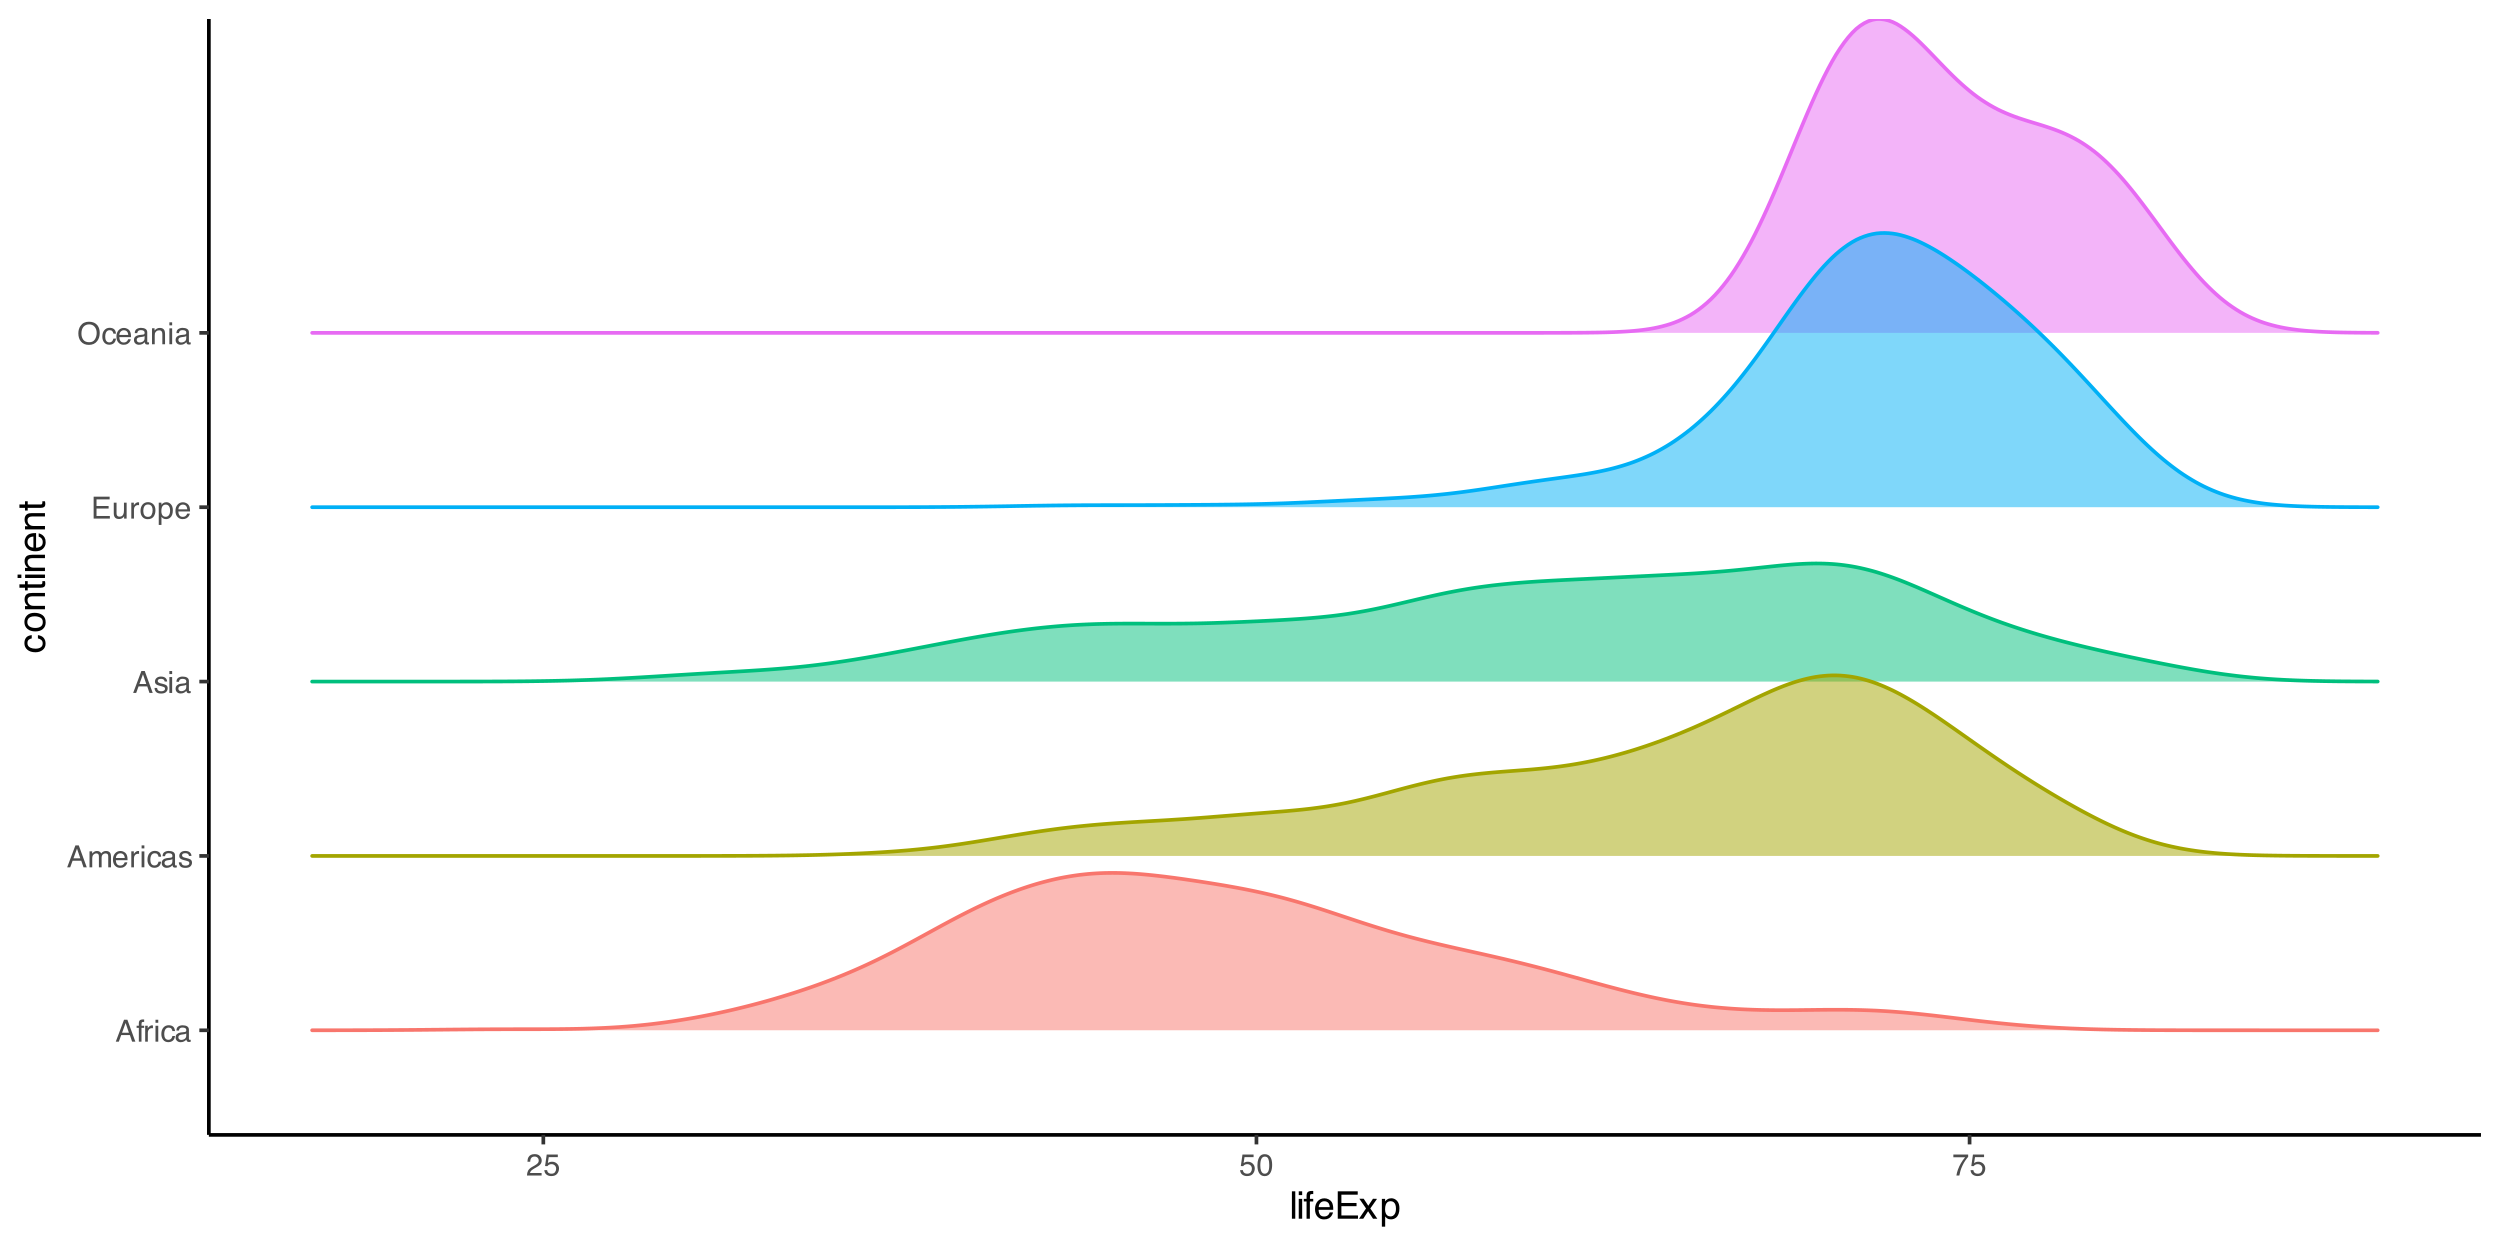 <?xml version="1.0" encoding="UTF-8"?>
<svg xmlns="http://www.w3.org/2000/svg" xmlns:xlink="http://www.w3.org/1999/xlink" width="720" height="360" viewBox="0 0 720 360">
<defs>
<g>
<g id="glyph-0-0">
<path d="M 0.281 0 L 0.281 -6.312 L 5.297 -6.312 L 5.297 0 Z M 4.5 -0.797 L 4.5 -5.516 L 1.078 -5.516 L 1.078 -0.797 Z M 4.5 -0.797 "/>
</g>
<g id="glyph-0-1">
<path d="M 3.906 -2.578 L 2.953 -5.375 L 1.938 -2.578 Z M 2.5 -6.312 L 3.469 -6.312 L 5.766 0 L 4.828 0 L 4.188 -1.891 L 1.688 -1.891 L 1 0 L 0.125 0 Z M 2.5 -6.312 "/>
</g>
<g id="glyph-0-2">
<path d="M 0.766 -5.297 C 0.773 -5.617 0.828 -5.852 0.922 -6 C 1.109 -6.27 1.457 -6.406 1.969 -6.406 C 2.02 -6.406 2.07 -6.398 2.125 -6.391 C 2.176 -6.391 2.234 -6.391 2.297 -6.391 L 2.297 -5.672 C 2.211 -5.68 2.156 -5.688 2.125 -5.688 C 2.094 -5.688 2.055 -5.688 2.016 -5.688 C 1.785 -5.688 1.645 -5.625 1.594 -5.5 C 1.551 -5.383 1.531 -5.078 1.531 -4.578 L 2.297 -4.578 L 2.297 -3.969 L 1.531 -3.969 L 1.531 0 L 0.766 0 L 0.766 -3.969 L 0.125 -3.969 L 0.125 -4.578 L 0.766 -4.578 Z M 0.766 -5.297 "/>
</g>
<g id="glyph-0-3">
<path d="M 0.594 -4.594 L 1.328 -4.594 L 1.328 -3.812 C 1.379 -3.957 1.523 -4.141 1.766 -4.359 C 2.004 -4.586 2.273 -4.703 2.578 -4.703 C 2.586 -4.703 2.609 -4.695 2.641 -4.688 C 2.68 -4.688 2.742 -4.688 2.828 -4.688 L 2.828 -3.859 C 2.773 -3.867 2.727 -3.875 2.688 -3.875 C 2.656 -3.883 2.617 -3.891 2.578 -3.891 C 2.18 -3.891 1.879 -3.766 1.672 -3.516 C 1.461 -3.266 1.359 -2.973 1.359 -2.641 L 1.359 0 L 0.594 0 Z M 0.594 -4.594 "/>
</g>
<g id="glyph-0-4">
<path d="M 0.562 -4.578 L 1.359 -4.578 L 1.359 0 L 0.562 0 Z M 0.562 -6.312 L 1.359 -6.312 L 1.359 -5.438 L 0.562 -5.438 Z M 0.562 -6.312 "/>
</g>
<g id="glyph-0-5">
<path d="M 2.344 -4.734 C 2.863 -4.734 3.285 -4.609 3.609 -4.359 C 3.93 -4.109 4.125 -3.672 4.188 -3.047 L 3.438 -3.047 C 3.395 -3.336 3.289 -3.578 3.125 -3.766 C 2.957 -3.953 2.695 -4.047 2.344 -4.047 C 1.852 -4.047 1.5 -3.801 1.281 -3.312 C 1.145 -3.008 1.078 -2.629 1.078 -2.172 C 1.078 -1.703 1.172 -1.312 1.359 -1 C 1.555 -0.688 1.867 -0.531 2.297 -0.531 C 2.609 -0.531 2.859 -0.625 3.047 -0.812 C 3.234 -1.008 3.363 -1.281 3.438 -1.625 L 4.188 -1.625 C 4.102 -1.02 3.891 -0.57 3.547 -0.281 C 3.203 0 2.766 0.141 2.234 0.141 C 1.629 0.141 1.145 -0.078 0.781 -0.516 C 0.426 -0.961 0.25 -1.516 0.25 -2.172 C 0.25 -2.984 0.445 -3.613 0.844 -4.062 C 1.238 -4.508 1.738 -4.734 2.344 -4.734 Z M 2.219 -4.719 Z M 2.219 -4.719 "/>
</g>
<g id="glyph-0-6">
<path d="M 1.156 -1.219 C 1.156 -1 1.238 -0.82 1.406 -0.688 C 1.57 -0.562 1.766 -0.5 1.984 -0.5 C 2.254 -0.5 2.52 -0.562 2.781 -0.688 C 3.207 -0.895 3.422 -1.238 3.422 -1.719 L 3.422 -2.344 C 3.328 -2.281 3.203 -2.227 3.047 -2.188 C 2.898 -2.145 2.754 -2.117 2.609 -2.109 L 2.141 -2.047 C 1.867 -2.004 1.66 -1.945 1.516 -1.875 C 1.273 -1.738 1.156 -1.52 1.156 -1.219 Z M 3.031 -2.781 C 3.207 -2.812 3.328 -2.891 3.391 -3.016 C 3.422 -3.078 3.438 -3.176 3.438 -3.312 C 3.438 -3.57 3.344 -3.758 3.156 -3.875 C 2.969 -4 2.703 -4.062 2.359 -4.062 C 1.953 -4.062 1.664 -3.953 1.5 -3.734 C 1.406 -3.609 1.344 -3.43 1.312 -3.203 L 0.594 -3.203 C 0.602 -3.766 0.785 -4.156 1.141 -4.375 C 1.492 -4.602 1.906 -4.719 2.375 -4.719 C 2.914 -4.719 3.352 -4.613 3.688 -4.406 C 4.02 -4.195 4.188 -3.875 4.188 -3.438 L 4.188 -0.797 C 4.188 -0.711 4.203 -0.645 4.234 -0.594 C 4.273 -0.551 4.348 -0.531 4.453 -0.531 C 4.484 -0.531 4.52 -0.531 4.562 -0.531 C 4.602 -0.531 4.648 -0.535 4.703 -0.547 L 4.703 0.016 C 4.578 0.055 4.484 0.078 4.422 0.078 C 4.359 0.086 4.273 0.094 4.172 0.094 C 3.898 0.094 3.707 0 3.594 -0.188 C 3.531 -0.281 3.484 -0.422 3.453 -0.609 C 3.297 -0.398 3.07 -0.219 2.781 -0.062 C 2.488 0.082 2.16 0.156 1.797 0.156 C 1.367 0.156 1.02 0.023 0.75 -0.234 C 0.488 -0.492 0.359 -0.816 0.359 -1.203 C 0.359 -1.629 0.488 -1.957 0.75 -2.188 C 1.02 -2.426 1.367 -2.578 1.797 -2.641 Z M 2.391 -4.719 Z M 2.391 -4.719 "/>
</g>
<g id="glyph-0-7">
<path d="M 0.562 -4.594 L 1.328 -4.594 L 1.328 -3.953 C 1.516 -4.172 1.68 -4.332 1.828 -4.438 C 2.086 -4.613 2.379 -4.703 2.703 -4.703 C 3.066 -4.703 3.359 -4.613 3.578 -4.438 C 3.703 -4.332 3.816 -4.18 3.922 -3.984 C 4.098 -4.223 4.301 -4.398 4.531 -4.516 C 4.758 -4.641 5.02 -4.703 5.312 -4.703 C 5.926 -4.703 6.348 -4.477 6.578 -4.031 C 6.691 -3.789 6.75 -3.469 6.75 -3.062 L 6.75 0 L 5.953 0 L 5.953 -3.203 C 5.953 -3.504 5.875 -3.711 5.719 -3.828 C 5.57 -3.941 5.383 -4 5.156 -4 C 4.852 -4 4.594 -3.895 4.375 -3.688 C 4.156 -3.488 4.047 -3.148 4.047 -2.672 L 4.047 0 L 3.266 0 L 3.266 -3 C 3.266 -3.312 3.227 -3.539 3.156 -3.688 C 3.039 -3.895 2.82 -4 2.5 -4 C 2.207 -4 1.941 -3.883 1.703 -3.656 C 1.461 -3.438 1.344 -3.031 1.344 -2.438 L 1.344 0 L 0.562 0 Z M 0.562 -4.594 "/>
</g>
<g id="glyph-0-8">
<path d="M 2.484 -4.703 C 2.805 -4.703 3.117 -4.625 3.422 -4.469 C 3.734 -4.32 3.969 -4.125 4.125 -3.875 C 4.281 -3.645 4.383 -3.375 4.438 -3.062 C 4.488 -2.852 4.516 -2.516 4.516 -2.047 L 1.141 -2.047 C 1.148 -1.586 1.258 -1.211 1.469 -0.922 C 1.676 -0.641 1.992 -0.5 2.422 -0.5 C 2.828 -0.5 3.148 -0.633 3.391 -0.906 C 3.523 -1.062 3.625 -1.238 3.688 -1.438 L 4.453 -1.438 C 4.43 -1.27 4.363 -1.082 4.25 -0.875 C 4.133 -0.664 4.004 -0.5 3.859 -0.375 C 3.629 -0.145 3.344 0.008 3 0.094 C 2.812 0.133 2.598 0.156 2.359 0.156 C 1.785 0.156 1.301 -0.051 0.906 -0.469 C 0.508 -0.883 0.312 -1.469 0.312 -2.219 C 0.312 -2.945 0.508 -3.539 0.906 -4 C 1.312 -4.469 1.836 -4.703 2.484 -4.703 Z M 3.719 -2.672 C 3.688 -3.004 3.613 -3.27 3.5 -3.469 C 3.281 -3.844 2.926 -4.031 2.438 -4.031 C 2.082 -4.031 1.785 -3.898 1.547 -3.641 C 1.305 -3.391 1.176 -3.066 1.156 -2.672 Z M 2.406 -4.719 Z M 2.406 -4.719 "/>
</g>
<g id="glyph-0-9">
<path d="M 1.031 -1.438 C 1.051 -1.188 1.113 -0.988 1.219 -0.844 C 1.414 -0.602 1.754 -0.484 2.234 -0.484 C 2.516 -0.484 2.766 -0.539 2.984 -0.656 C 3.203 -0.781 3.312 -0.973 3.312 -1.234 C 3.312 -1.43 3.223 -1.582 3.047 -1.688 C 2.941 -1.75 2.723 -1.82 2.391 -1.906 L 1.781 -2.062 C 1.383 -2.164 1.094 -2.273 0.906 -2.391 C 0.57 -2.598 0.406 -2.891 0.406 -3.266 C 0.406 -3.691 0.562 -4.039 0.875 -4.312 C 1.195 -4.582 1.617 -4.719 2.141 -4.719 C 2.836 -4.719 3.336 -4.516 3.641 -4.109 C 3.836 -3.848 3.93 -3.57 3.922 -3.281 L 3.203 -3.281 C 3.18 -3.457 3.117 -3.613 3.016 -3.75 C 2.836 -3.957 2.531 -4.062 2.094 -4.062 C 1.801 -4.062 1.578 -4.004 1.422 -3.891 C 1.273 -3.773 1.203 -3.629 1.203 -3.453 C 1.203 -3.254 1.301 -3.094 1.5 -2.969 C 1.613 -2.895 1.781 -2.832 2 -2.781 L 2.516 -2.656 C 3.066 -2.52 3.438 -2.391 3.625 -2.266 C 3.926 -2.066 4.078 -1.754 4.078 -1.328 C 4.078 -0.922 3.922 -0.566 3.609 -0.266 C 3.305 0.023 2.832 0.172 2.188 0.172 C 1.508 0.172 1.023 0.02 0.734 -0.281 C 0.453 -0.594 0.301 -0.977 0.281 -1.438 Z M 2.172 -4.719 Z M 2.172 -4.719 "/>
</g>
<g id="glyph-0-10">
<path d="M 0.75 -6.312 L 5.359 -6.312 L 5.359 -5.531 L 1.578 -5.531 L 1.578 -3.625 L 5.062 -3.625 L 5.062 -2.891 L 1.578 -2.891 L 1.578 -0.75 L 5.422 -0.75 L 5.422 0 L 0.75 0 Z M 3.078 -6.312 Z M 3.078 -6.312 "/>
</g>
<g id="glyph-0-11">
<path d="M 1.344 -4.594 L 1.344 -1.547 C 1.344 -1.305 1.379 -1.113 1.453 -0.969 C 1.586 -0.695 1.844 -0.562 2.219 -0.562 C 2.758 -0.562 3.125 -0.801 3.312 -1.281 C 3.426 -1.539 3.484 -1.895 3.484 -2.344 L 3.484 -4.594 L 4.25 -4.594 L 4.25 0 L 3.516 0 L 3.531 -0.672 C 3.426 -0.504 3.301 -0.359 3.156 -0.234 C 2.863 0.004 2.504 0.125 2.078 0.125 C 1.422 0.125 0.977 -0.094 0.75 -0.531 C 0.613 -0.77 0.547 -1.082 0.547 -1.469 L 0.547 -4.594 Z M 2.406 -4.719 Z M 2.406 -4.719 "/>
</g>
<g id="glyph-0-12">
<path d="M 2.391 -0.5 C 2.898 -0.5 3.25 -0.691 3.438 -1.078 C 3.633 -1.461 3.734 -1.895 3.734 -2.375 C 3.734 -2.801 3.664 -3.148 3.531 -3.422 C 3.312 -3.848 2.938 -4.062 2.406 -4.062 C 1.926 -4.062 1.578 -3.879 1.359 -3.516 C 1.148 -3.16 1.047 -2.727 1.047 -2.219 C 1.047 -1.727 1.148 -1.316 1.359 -0.984 C 1.578 -0.66 1.922 -0.5 2.391 -0.5 Z M 2.422 -4.734 C 3.016 -4.734 3.516 -4.535 3.922 -4.141 C 4.336 -3.742 4.547 -3.16 4.547 -2.391 C 4.547 -1.648 4.363 -1.035 4 -0.547 C 3.633 -0.066 3.07 0.172 2.312 0.172 C 1.688 0.172 1.188 -0.039 0.812 -0.469 C 0.438 -0.895 0.25 -1.473 0.25 -2.203 C 0.25 -2.973 0.445 -3.586 0.844 -4.047 C 1.238 -4.504 1.766 -4.734 2.422 -4.734 Z M 2.391 -4.719 Z M 2.391 -4.719 "/>
</g>
<g id="glyph-0-13">
<path d="M 2.516 -0.516 C 2.867 -0.516 3.164 -0.664 3.406 -0.969 C 3.645 -1.27 3.766 -1.723 3.766 -2.328 C 3.766 -2.691 3.711 -3.004 3.609 -3.266 C 3.41 -3.773 3.047 -4.031 2.516 -4.031 C 1.973 -4.031 1.602 -3.766 1.406 -3.234 C 1.301 -2.941 1.25 -2.578 1.25 -2.141 C 1.25 -1.785 1.301 -1.484 1.406 -1.234 C 1.602 -0.754 1.973 -0.516 2.516 -0.516 Z M 0.5 -4.578 L 1.266 -4.578 L 1.266 -3.969 C 1.41 -4.176 1.578 -4.336 1.766 -4.453 C 2.023 -4.629 2.332 -4.719 2.688 -4.719 C 3.207 -4.719 3.648 -4.516 4.016 -4.109 C 4.379 -3.711 4.562 -3.145 4.562 -2.406 C 4.562 -1.395 4.297 -0.676 3.766 -0.25 C 3.43 0.02 3.047 0.156 2.609 0.156 C 2.266 0.156 1.973 0.078 1.734 -0.078 C 1.598 -0.16 1.445 -0.305 1.281 -0.516 L 1.281 1.828 L 0.5 1.828 Z M 0.5 -4.578 "/>
</g>
<g id="glyph-0-14">
<path d="M 3.391 -6.484 C 4.504 -6.484 5.332 -6.125 5.875 -5.406 C 6.289 -4.844 6.5 -4.129 6.5 -3.266 C 6.5 -2.316 6.258 -1.535 5.781 -0.922 C 5.219 -0.18 4.414 0.188 3.375 0.188 C 2.406 0.188 1.645 -0.133 1.094 -0.781 C 0.594 -1.395 0.344 -2.176 0.344 -3.125 C 0.344 -3.977 0.555 -4.707 0.984 -5.312 C 1.523 -6.094 2.328 -6.484 3.391 -6.484 Z M 3.484 -0.578 C 4.234 -0.578 4.773 -0.848 5.109 -1.391 C 5.453 -1.93 5.625 -2.551 5.625 -3.25 C 5.625 -3.988 5.426 -4.582 5.031 -5.031 C 4.645 -5.488 4.113 -5.719 3.438 -5.719 C 2.789 -5.719 2.258 -5.492 1.844 -5.047 C 1.438 -4.598 1.234 -3.938 1.234 -3.062 C 1.234 -2.363 1.41 -1.773 1.766 -1.297 C 2.117 -0.816 2.691 -0.578 3.484 -0.578 Z M 3.422 -6.484 Z M 3.422 -6.484 "/>
</g>
<g id="glyph-0-15">
<path d="M 0.562 -4.594 L 1.297 -4.594 L 1.297 -3.953 C 1.516 -4.211 1.742 -4.398 1.984 -4.516 C 2.234 -4.641 2.508 -4.703 2.812 -4.703 C 3.457 -4.703 3.895 -4.473 4.125 -4.016 C 4.25 -3.766 4.312 -3.41 4.312 -2.953 L 4.312 0 L 3.531 0 L 3.531 -2.906 C 3.531 -3.176 3.488 -3.398 3.406 -3.578 C 3.27 -3.859 3.02 -4 2.656 -4 C 2.477 -4 2.328 -3.984 2.203 -3.953 C 1.992 -3.891 1.812 -3.766 1.656 -3.578 C 1.52 -3.422 1.43 -3.258 1.391 -3.094 C 1.359 -2.938 1.344 -2.707 1.344 -2.406 L 1.344 0 L 0.562 0 Z M 2.391 -4.719 Z M 2.391 -4.719 "/>
</g>
<g id="glyph-0-16">
<path d="M 0.281 0 C 0.301 -0.531 0.406 -0.988 0.594 -1.375 C 0.789 -1.77 1.164 -2.129 1.719 -2.453 L 2.547 -2.922 C 2.91 -3.141 3.164 -3.328 3.312 -3.484 C 3.551 -3.711 3.672 -3.984 3.672 -4.297 C 3.672 -4.648 3.562 -4.93 3.344 -5.141 C 3.133 -5.359 2.848 -5.469 2.484 -5.469 C 1.961 -5.469 1.598 -5.266 1.391 -4.859 C 1.285 -4.648 1.227 -4.352 1.219 -3.969 L 0.422 -3.969 C 0.43 -4.5 0.531 -4.938 0.719 -5.281 C 1.051 -5.875 1.645 -6.172 2.5 -6.172 C 3.195 -6.172 3.707 -5.977 4.031 -5.594 C 4.363 -5.219 4.531 -4.797 4.531 -4.328 C 4.531 -3.836 4.352 -3.414 4 -3.062 C 3.801 -2.863 3.441 -2.617 2.922 -2.328 L 2.344 -2 C 2.062 -1.844 1.836 -1.695 1.672 -1.562 C 1.391 -1.312 1.211 -1.035 1.141 -0.734 L 4.5 -0.734 L 4.5 0 Z M 0.281 0 "/>
</g>
<g id="glyph-0-17">
<path d="M 1.094 -1.562 C 1.133 -1.125 1.336 -0.82 1.703 -0.656 C 1.879 -0.57 2.094 -0.531 2.344 -0.531 C 2.801 -0.531 3.141 -0.676 3.359 -0.969 C 3.578 -1.258 3.688 -1.582 3.688 -1.938 C 3.688 -2.363 3.555 -2.691 3.297 -2.922 C 3.035 -3.16 2.719 -3.281 2.344 -3.281 C 2.082 -3.281 1.852 -3.227 1.656 -3.125 C 1.469 -3.02 1.305 -2.879 1.172 -2.703 L 0.5 -2.734 L 0.969 -6.047 L 4.172 -6.047 L 4.172 -5.297 L 1.562 -5.297 L 1.297 -3.594 C 1.43 -3.695 1.566 -3.773 1.703 -3.828 C 1.93 -3.93 2.195 -3.984 2.5 -3.984 C 3.062 -3.984 3.535 -3.801 3.922 -3.438 C 4.316 -3.07 4.516 -2.609 4.516 -2.047 C 4.516 -1.461 4.332 -0.945 3.969 -0.5 C 3.613 -0.062 3.047 0.156 2.266 0.156 C 1.754 0.156 1.305 0.016 0.922 -0.266 C 0.547 -0.547 0.332 -0.977 0.281 -1.562 Z M 1.094 -1.562 "/>
</g>
<g id="glyph-0-18">
<path d="M 2.375 -6.156 C 3.176 -6.156 3.754 -5.828 4.109 -5.172 C 4.379 -4.66 4.516 -3.961 4.516 -3.078 C 4.516 -2.242 4.391 -1.555 4.141 -1.016 C 3.785 -0.223 3.195 0.172 2.375 0.172 C 1.633 0.172 1.082 -0.148 0.719 -0.797 C 0.426 -1.328 0.281 -2.047 0.281 -2.953 C 0.281 -3.648 0.367 -4.25 0.547 -4.75 C 0.879 -5.688 1.488 -6.156 2.375 -6.156 Z M 2.375 -0.531 C 2.77 -0.531 3.086 -0.707 3.328 -1.062 C 3.566 -1.426 3.688 -2.086 3.688 -3.047 C 3.688 -3.754 3.598 -4.332 3.422 -4.781 C 3.254 -5.227 2.922 -5.453 2.422 -5.453 C 1.973 -5.453 1.641 -5.238 1.422 -4.812 C 1.211 -4.383 1.109 -3.754 1.109 -2.922 C 1.109 -2.297 1.176 -1.789 1.312 -1.406 C 1.52 -0.82 1.875 -0.531 2.375 -0.531 Z M 2.375 -0.531 "/>
</g>
<g id="glyph-0-19">
<path d="M 4.594 -6.047 L 4.594 -5.375 C 4.395 -5.176 4.129 -4.836 3.797 -4.359 C 3.473 -3.891 3.188 -3.379 2.938 -2.828 C 2.688 -2.297 2.5 -1.812 2.375 -1.375 C 2.289 -1.082 2.18 -0.625 2.047 0 L 1.203 0 C 1.391 -1.176 1.816 -2.344 2.484 -3.5 C 2.879 -4.188 3.289 -4.773 3.719 -5.266 L 0.328 -5.266 L 0.328 -6.047 Z M 4.594 -6.047 "/>
</g>
<g id="glyph-1-0">
<path d="M 0.359 0 L 0.359 -7.891 L 6.625 -7.891 L 6.625 0 Z M 5.625 -0.984 L 5.625 -6.906 L 1.344 -6.906 L 1.344 -0.984 Z M 5.625 -0.984 "/>
</g>
<g id="glyph-1-1">
<path d="M 0.734 -7.891 L 1.703 -7.891 L 1.703 0 L 0.734 0 Z M 0.734 -7.891 "/>
</g>
<g id="glyph-1-2">
<path d="M 0.703 -5.719 L 1.688 -5.719 L 1.688 0 L 0.703 0 Z M 0.703 -7.891 L 1.688 -7.891 L 1.688 -6.797 L 0.703 -6.797 Z M 0.703 -7.891 "/>
</g>
<g id="glyph-1-3">
<path d="M 0.953 -6.625 C 0.961 -7.031 1.031 -7.328 1.156 -7.516 C 1.383 -7.836 1.82 -8 2.469 -8 C 2.531 -8 2.594 -8 2.656 -8 C 2.719 -8 2.789 -7.992 2.875 -7.984 L 2.875 -7.094 C 2.77 -7.102 2.695 -7.109 2.656 -7.109 C 2.613 -7.109 2.57 -7.109 2.531 -7.109 C 2.238 -7.109 2.062 -7.031 2 -6.875 C 1.945 -6.727 1.922 -6.344 1.922 -5.719 L 2.875 -5.719 L 2.875 -4.969 L 1.906 -4.969 L 1.906 0 L 0.953 0 L 0.953 -4.969 L 0.156 -4.969 L 0.156 -5.719 L 0.953 -5.719 Z M 0.953 -6.625 "/>
</g>
<g id="glyph-1-4">
<path d="M 3.109 -5.875 C 3.516 -5.875 3.906 -5.781 4.281 -5.594 C 4.664 -5.406 4.961 -5.156 5.172 -4.844 C 5.359 -4.562 5.484 -4.223 5.547 -3.828 C 5.609 -3.566 5.641 -3.145 5.641 -2.562 L 1.422 -2.562 C 1.441 -1.977 1.578 -1.508 1.828 -1.156 C 2.086 -0.812 2.488 -0.641 3.031 -0.641 C 3.539 -0.641 3.945 -0.805 4.25 -1.141 C 4.414 -1.328 4.535 -1.551 4.609 -1.812 L 5.562 -1.812 C 5.531 -1.594 5.441 -1.352 5.297 -1.094 C 5.16 -0.832 5.004 -0.625 4.828 -0.469 C 4.535 -0.176 4.176 0.02 3.75 0.125 C 3.508 0.176 3.242 0.203 2.953 0.203 C 2.234 0.203 1.625 -0.055 1.125 -0.578 C 0.633 -1.098 0.391 -1.828 0.391 -2.766 C 0.391 -3.691 0.641 -4.441 1.141 -5.016 C 1.641 -5.586 2.297 -5.875 3.109 -5.875 Z M 4.641 -3.328 C 4.609 -3.754 4.52 -4.094 4.375 -4.344 C 4.102 -4.801 3.66 -5.031 3.047 -5.031 C 2.598 -5.031 2.223 -4.867 1.922 -4.547 C 1.629 -4.234 1.473 -3.828 1.453 -3.328 Z M 3.016 -5.891 Z M 3.016 -5.891 "/>
</g>
<g id="glyph-1-5">
<path d="M 0.938 -7.891 L 6.688 -7.891 L 6.688 -6.922 L 1.984 -6.922 L 1.984 -4.531 L 6.344 -4.531 L 6.344 -3.609 L 1.984 -3.609 L 1.984 -0.938 L 6.766 -0.938 L 6.766 0 L 0.938 0 Z M 3.859 -7.891 Z M 3.859 -7.891 "/>
</g>
<g id="glyph-1-6">
<path d="M 0.156 -5.75 L 1.406 -5.75 L 2.734 -3.734 L 4.078 -5.75 L 5.25 -5.719 L 3.312 -2.953 L 5.328 0 L 4.094 0 L 2.672 -2.156 L 1.281 0 L 0.062 0 L 2.078 -2.953 Z M 0.156 -5.75 "/>
</g>
<g id="glyph-1-7">
<path d="M 3.141 -0.656 C 3.586 -0.656 3.957 -0.844 4.25 -1.219 C 4.551 -1.594 4.703 -2.156 4.703 -2.906 C 4.703 -3.363 4.641 -3.758 4.516 -4.094 C 4.266 -4.727 3.805 -5.047 3.141 -5.047 C 2.461 -5.047 2.004 -4.711 1.766 -4.047 C 1.629 -3.68 1.562 -3.223 1.562 -2.672 C 1.562 -2.234 1.629 -1.859 1.766 -1.547 C 2.016 -0.953 2.473 -0.656 3.141 -0.656 Z M 0.641 -5.719 L 1.578 -5.719 L 1.578 -4.969 C 1.766 -5.227 1.973 -5.426 2.203 -5.562 C 2.535 -5.781 2.922 -5.891 3.359 -5.891 C 4.004 -5.891 4.555 -5.641 5.016 -5.141 C 5.473 -4.641 5.703 -3.926 5.703 -3 C 5.703 -1.75 5.375 -0.852 4.719 -0.312 C 4.301 0.02 3.816 0.188 3.266 0.188 C 2.828 0.188 2.461 0.094 2.172 -0.094 C 2.004 -0.195 1.812 -0.379 1.594 -0.641 L 1.594 2.297 L 0.641 2.297 Z M 0.641 -5.719 "/>
</g>
<g id="glyph-2-0">
<path d="M 0 -0.359 L -7.891 -0.359 L -7.891 -6.625 L 0 -6.625 Z M -0.984 -5.625 L -6.906 -5.625 L -6.906 -1.344 L -0.984 -1.344 Z M -0.984 -5.625 "/>
</g>
<g id="glyph-2-1">
<path d="M -5.922 -2.922 C -5.922 -3.578 -5.758 -4.109 -5.438 -4.516 C -5.125 -4.922 -4.582 -5.164 -3.812 -5.25 L -3.812 -4.297 C -4.164 -4.242 -4.457 -4.113 -4.688 -3.906 C -4.926 -3.707 -5.047 -3.379 -5.047 -2.922 C -5.047 -2.305 -4.75 -1.867 -4.156 -1.609 C -3.758 -1.43 -3.273 -1.344 -2.703 -1.344 C -2.129 -1.344 -1.645 -1.461 -1.25 -1.703 C -0.852 -1.953 -0.656 -2.336 -0.656 -2.859 C -0.656 -3.266 -0.773 -3.582 -1.016 -3.812 C -1.266 -4.051 -1.602 -4.211 -2.031 -4.297 L -2.031 -5.25 C -1.27 -5.133 -0.711 -4.863 -0.359 -4.438 C -0.004 -4.008 0.172 -3.457 0.172 -2.781 C 0.172 -2.031 -0.102 -1.43 -0.656 -0.984 C -1.207 -0.535 -1.895 -0.312 -2.719 -0.312 C -3.727 -0.312 -4.516 -0.555 -5.078 -1.047 C -5.641 -1.535 -5.922 -2.16 -5.922 -2.922 Z M -5.891 -2.781 Z M -5.891 -2.781 "/>
</g>
<g id="glyph-2-2">
<path d="M -0.625 -2.984 C -0.625 -3.629 -0.863 -4.07 -1.344 -4.312 C -1.832 -4.551 -2.375 -4.672 -2.969 -4.672 C -3.508 -4.672 -3.945 -4.582 -4.281 -4.406 C -4.812 -4.133 -5.078 -3.664 -5.078 -3 C -5.078 -2.406 -4.848 -1.973 -4.391 -1.703 C -3.941 -1.441 -3.398 -1.312 -2.766 -1.312 C -2.148 -1.312 -1.641 -1.441 -1.234 -1.703 C -0.828 -1.973 -0.625 -2.398 -0.625 -2.984 Z M -5.922 -3.031 C -5.922 -3.77 -5.672 -4.395 -5.172 -4.906 C -4.68 -5.414 -3.957 -5.672 -3 -5.672 C -2.07 -5.672 -1.305 -5.445 -0.703 -5 C -0.098 -4.551 0.203 -3.852 0.203 -2.906 C 0.203 -2.113 -0.062 -1.484 -0.594 -1.016 C -1.125 -0.547 -1.844 -0.312 -2.75 -0.312 C -3.719 -0.312 -4.488 -0.555 -5.062 -1.047 C -5.633 -1.535 -5.922 -2.195 -5.922 -3.031 Z M -5.891 -3 Z M -5.891 -3 "/>
</g>
<g id="glyph-2-3">
<path d="M -5.75 -0.703 L -5.75 -1.625 L -4.938 -1.625 C -5.27 -1.895 -5.508 -2.18 -5.656 -2.484 C -5.801 -2.797 -5.875 -3.133 -5.875 -3.5 C -5.875 -4.32 -5.594 -4.875 -5.031 -5.156 C -4.719 -5.312 -4.27 -5.391 -3.688 -5.391 L 0 -5.391 L 0 -4.422 L -3.625 -4.422 C -3.977 -4.422 -4.258 -4.367 -4.469 -4.266 C -4.832 -4.086 -5.016 -3.773 -5.016 -3.328 C -5.016 -3.098 -4.988 -2.91 -4.938 -2.766 C -4.863 -2.492 -4.707 -2.258 -4.469 -2.062 C -4.281 -1.906 -4.082 -1.801 -3.875 -1.75 C -3.676 -1.695 -3.391 -1.672 -3.016 -1.672 L 0 -1.672 L 0 -0.703 Z M -5.891 -2.984 Z M -5.891 -2.984 "/>
</g>
<g id="glyph-2-4">
<path d="M -7.359 -0.906 L -7.359 -1.875 L -5.75 -1.875 L -5.75 -2.797 L -4.969 -2.797 L -4.969 -1.875 L -1.203 -1.875 C -1.004 -1.875 -0.875 -1.941 -0.812 -2.078 C -0.77 -2.16 -0.75 -2.285 -0.75 -2.453 C -0.75 -2.504 -0.75 -2.555 -0.75 -2.609 C -0.75 -2.66 -0.754 -2.723 -0.766 -2.797 L 0 -2.797 C 0.031 -2.68 0.051 -2.562 0.062 -2.438 C 0.082 -2.32 0.094 -2.195 0.094 -2.062 C 0.094 -1.613 -0.02 -1.305 -0.25 -1.141 C -0.488 -0.984 -0.789 -0.906 -1.156 -0.906 L -4.969 -0.906 L -4.969 -0.125 L -5.75 -0.125 L -5.75 -0.906 Z M -7.359 -0.906 "/>
</g>
<g id="glyph-2-5">
<path d="M -5.719 -0.703 L -5.719 -1.688 L 0 -1.688 L 0 -0.703 Z M -7.891 -0.703 L -7.891 -1.688 L -6.797 -1.688 L -6.797 -0.703 Z M -7.891 -0.703 "/>
</g>
<g id="glyph-2-6">
<path d="M -5.875 -3.109 C -5.875 -3.516 -5.781 -3.906 -5.594 -4.281 C -5.406 -4.664 -5.156 -4.961 -4.844 -5.172 C -4.562 -5.359 -4.223 -5.484 -3.828 -5.547 C -3.566 -5.609 -3.145 -5.641 -2.562 -5.641 L -2.562 -1.422 C -1.977 -1.441 -1.508 -1.578 -1.156 -1.828 C -0.812 -2.086 -0.641 -2.488 -0.641 -3.031 C -0.641 -3.539 -0.805 -3.945 -1.141 -4.25 C -1.328 -4.414 -1.551 -4.535 -1.812 -4.609 L -1.812 -5.562 C -1.594 -5.531 -1.352 -5.441 -1.094 -5.297 C -0.832 -5.16 -0.625 -5.004 -0.469 -4.828 C -0.176 -4.535 0.02 -4.176 0.125 -3.75 C 0.176 -3.508 0.203 -3.242 0.203 -2.953 C 0.203 -2.234 -0.055 -1.625 -0.578 -1.125 C -1.098 -0.633 -1.828 -0.391 -2.766 -0.391 C -3.691 -0.391 -4.441 -0.641 -5.016 -1.141 C -5.586 -1.641 -5.875 -2.297 -5.875 -3.109 Z M -3.328 -4.641 C -3.754 -4.609 -4.094 -4.52 -4.344 -4.375 C -4.801 -4.102 -5.031 -3.66 -5.031 -3.047 C -5.031 -2.598 -4.867 -2.223 -4.547 -1.922 C -4.234 -1.629 -3.828 -1.473 -3.328 -1.453 Z M -5.891 -3.016 Z M -5.891 -3.016 "/>
</g>
</g>
<clipPath id="clip-0">
<path clip-rule="nonzero" d="M 60.152 5.48 L 714.523 5.48 L 714.523 326.852 L 60.152 326.852 Z M 60.152 5.48 "/>
</clipPath>
<clipPath id="clip-1">
<path clip-rule="nonzero" d="M 89 5.48 L 685 5.48 L 685 96 L 89 96 Z M 89 5.48 "/>
</clipPath>
<clipPath id="clip-2">
<path clip-rule="nonzero" d="M 89 5.48 L 686 5.48 L 686 97 L 89 97 Z M 89 5.48 "/>
</clipPath>
</defs>
<rect x="-72" y="-36" width="864" height="432" fill="rgb(100%, 100%, 100%)" fill-opacity="1"/>
<rect x="-72" y="-36" width="864" height="432" fill="rgb(100%, 100%, 100%)" fill-opacity="1"/>
<path fill="none" stroke-width="1.067" stroke-linecap="round" stroke-linejoin="round" stroke="rgb(100%, 100%, 100%)" stroke-opacity="1" stroke-miterlimit="10" d="M 0 360 L 720 360 L 720 0 L 0 0 Z M 0 360 "/>
<g clip-path="url(#clip-0)">
<path fill-rule="nonzero" fill="rgb(100%, 100%, 100%)" fill-opacity="1" d="M 60.152 326.848 L 714.523 326.848 L 714.523 5.477 L 60.152 5.477 Z M 60.152 326.848 "/>
</g>
<g clip-path="url(#clip-1)">
<path fill-rule="nonzero" fill="rgb(90.588%, 41.961%, 95.294%)" fill-opacity="0.502" d="M 89.895 95.863 L 443.797 95.863 L 444.961 95.859 L 447.289 95.859 L 453.109 95.84 L 456.602 95.816 L 460.094 95.77 L 461.258 95.746 L 462.422 95.719 L 463.586 95.684 L 464.75 95.645 L 465.914 95.594 L 467.078 95.535 L 468.246 95.469 L 469.41 95.391 L 470.574 95.293 L 471.738 95.176 L 472.902 95.043 L 474.066 94.891 L 475.23 94.715 L 476.395 94.504 L 477.559 94.262 L 478.723 93.988 L 479.887 93.672 L 481.051 93.32 L 482.215 92.91 L 483.379 92.445 L 484.543 91.922 L 485.707 91.34 L 486.871 90.699 L 488.035 89.969 L 489.199 89.156 L 490.363 88.266 L 491.527 87.289 L 492.691 86.227 L 493.855 85.051 L 495.02 83.766 L 496.184 82.383 L 497.348 80.895 L 498.512 79.305 L 499.676 77.59 L 500.84 75.75 L 502.004 73.809 L 503.168 71.758 L 504.332 69.609 L 505.496 67.344 L 506.66 64.969 L 507.824 62.512 L 508.988 59.973 L 510.152 57.359 L 511.316 54.672 L 512.48 51.926 L 513.645 49.141 L 514.809 46.328 L 515.973 43.5 L 517.137 40.668 L 518.301 37.855 L 519.469 35.07 L 520.633 32.332 L 521.797 29.652 L 522.961 27.047 L 524.125 24.555 L 525.289 22.164 L 526.453 19.891 L 527.617 17.742 L 528.781 15.742 L 529.945 13.93 L 531.109 12.273 L 532.273 10.781 L 533.438 9.457 L 534.602 8.32 L 535.766 7.406 L 536.93 6.664 L 538.094 6.098 L 539.258 5.703 L 540.422 5.488 L 541.586 5.48 L 542.75 5.621 L 543.914 5.91 L 545.078 6.336 L 546.242 6.898 L 547.406 7.605 L 548.57 8.414 L 549.734 9.309 L 550.898 10.289 L 552.062 11.336 L 553.227 12.453 L 554.391 13.609 L 555.555 14.797 L 556.719 16 L 557.883 17.215 L 559.047 18.426 L 560.211 19.625 L 561.375 20.805 L 562.539 21.957 L 563.703 23.074 L 564.867 24.145 L 566.031 25.168 L 567.195 26.148 L 568.359 27.078 L 569.527 27.957 L 570.691 28.77 L 571.855 29.527 L 573.02 30.238 L 574.184 30.898 L 575.348 31.512 L 576.512 32.066 L 577.676 32.582 L 578.84 33.062 L 580.004 33.508 L 581.168 33.93 L 582.332 34.316 L 583.496 34.691 L 584.66 35.055 L 585.824 35.41 L 586.988 35.762 L 588.152 36.121 L 589.316 36.496 L 590.48 36.883 L 591.645 37.293 L 592.809 37.73 L 593.973 38.207 L 595.137 38.723 L 596.301 39.281 L 597.465 39.883 L 598.629 40.531 L 599.793 41.246 L 600.957 42.02 L 602.121 42.848 L 603.285 43.734 L 604.449 44.684 L 605.613 45.703 L 606.777 46.785 L 607.941 47.93 L 609.105 49.129 L 610.27 50.383 L 611.434 51.699 L 612.598 53.07 L 613.762 54.484 L 614.926 55.938 L 616.09 57.43 L 617.254 58.953 L 618.418 60.508 L 619.582 62.078 L 620.75 63.656 L 621.914 65.246 L 623.078 66.832 L 624.242 68.414 L 625.406 69.977 L 626.57 71.523 L 627.734 73.043 L 628.898 74.527 L 630.062 75.973 L 631.227 77.375 L 632.391 78.734 L 633.555 80.047 L 634.719 81.301 L 635.883 82.488 L 637.047 83.625 L 638.211 84.699 L 639.375 85.719 L 640.539 86.672 L 641.703 87.559 L 642.867 88.383 L 644.031 89.152 L 645.195 89.867 L 646.359 90.523 L 647.523 91.117 L 648.688 91.66 L 649.852 92.156 L 651.016 92.609 L 652.18 93.016 L 653.344 93.371 L 654.508 93.695 L 655.672 93.984 L 656.836 94.242 L 658 94.473 L 659.164 94.668 L 660.328 94.84 L 661.492 94.992 L 662.656 95.125 L 663.82 95.242 L 664.984 95.34 L 666.148 95.422 L 667.312 95.496 L 668.477 95.559 L 669.641 95.609 L 670.805 95.652 L 671.973 95.691 L 673.137 95.723 L 674.301 95.75 L 676.629 95.789 L 677.793 95.801 L 678.957 95.816 L 682.449 95.84 L 684.777 95.848 L 684.777 95.863 Z M 89.895 95.863 "/>
</g>
<g clip-path="url(#clip-2)">
<path fill="none" stroke-width="1.067" stroke-linecap="round" stroke-linejoin="round" stroke="rgb(90.588%, 41.961%, 95.294%)" stroke-opacity="1" stroke-miterlimit="10" d="M 89.895 95.863 L 443.797 95.863 L 444.961 95.859 L 447.289 95.859 L 453.109 95.84 L 456.602 95.816 L 460.094 95.77 L 461.258 95.746 L 462.422 95.719 L 463.586 95.684 L 464.75 95.645 L 465.914 95.594 L 467.078 95.535 L 468.246 95.469 L 469.41 95.391 L 470.574 95.293 L 471.738 95.176 L 472.902 95.043 L 474.066 94.891 L 475.23 94.715 L 476.395 94.504 L 477.559 94.262 L 478.723 93.988 L 479.887 93.672 L 481.051 93.32 L 482.215 92.91 L 483.379 92.445 L 484.543 91.922 L 485.707 91.34 L 486.871 90.699 L 488.035 89.969 L 489.199 89.156 L 490.363 88.266 L 491.527 87.289 L 492.691 86.227 L 493.855 85.051 L 495.02 83.766 L 496.184 82.383 L 497.348 80.895 L 498.512 79.305 L 499.676 77.59 L 500.84 75.75 L 502.004 73.809 L 503.168 71.758 L 504.332 69.609 L 505.496 67.344 L 506.66 64.969 L 507.824 62.512 L 508.988 59.973 L 510.152 57.359 L 511.316 54.672 L 512.48 51.926 L 513.645 49.141 L 514.809 46.328 L 515.973 43.5 L 517.137 40.668 L 518.301 37.855 L 519.469 35.07 L 520.633 32.332 L 521.797 29.652 L 522.961 27.047 L 524.125 24.555 L 525.289 22.164 L 526.453 19.891 L 527.617 17.742 L 528.781 15.742 L 529.945 13.93 L 531.109 12.273 L 532.273 10.781 L 533.438 9.457 L 534.602 8.32 L 535.766 7.406 L 536.93 6.664 L 538.094 6.098 L 539.258 5.703 L 540.422 5.488 L 541.586 5.48 L 542.75 5.621 L 543.914 5.91 L 545.078 6.336 L 546.242 6.898 L 547.406 7.605 L 548.57 8.414 L 549.734 9.309 L 550.898 10.289 L 552.062 11.336 L 553.227 12.453 L 554.391 13.609 L 555.555 14.797 L 556.719 16 L 557.883 17.215 L 559.047 18.426 L 560.211 19.625 L 561.375 20.805 L 562.539 21.957 L 563.703 23.074 L 564.867 24.145 L 566.031 25.168 L 567.195 26.148 L 568.359 27.078 L 569.527 27.957 L 570.691 28.77 L 571.855 29.527 L 573.02 30.238 L 574.184 30.898 L 575.348 31.512 L 576.512 32.066 L 577.676 32.582 L 578.84 33.062 L 580.004 33.508 L 581.168 33.93 L 582.332 34.316 L 583.496 34.691 L 584.66 35.055 L 585.824 35.41 L 586.988 35.762 L 588.152 36.121 L 589.316 36.496 L 590.48 36.883 L 591.645 37.293 L 592.809 37.73 L 593.973 38.207 L 595.137 38.723 L 596.301 39.281 L 597.465 39.883 L 598.629 40.531 L 599.793 41.246 L 600.957 42.02 L 602.121 42.848 L 603.285 43.734 L 604.449 44.684 L 605.613 45.703 L 606.777 46.785 L 607.941 47.93 L 609.105 49.129 L 610.27 50.383 L 611.434 51.699 L 612.598 53.07 L 613.762 54.484 L 614.926 55.938 L 616.09 57.43 L 617.254 58.953 L 618.418 60.508 L 619.582 62.078 L 620.75 63.656 L 621.914 65.246 L 623.078 66.832 L 624.242 68.414 L 625.406 69.977 L 626.57 71.523 L 627.734 73.043 L 628.898 74.527 L 630.062 75.973 L 631.227 77.375 L 632.391 78.734 L 633.555 80.047 L 634.719 81.301 L 635.883 82.488 L 637.047 83.625 L 638.211 84.699 L 639.375 85.719 L 640.539 86.672 L 641.703 87.559 L 642.867 88.383 L 644.031 89.152 L 645.195 89.867 L 646.359 90.523 L 647.523 91.117 L 648.688 91.66 L 649.852 92.156 L 651.016 92.609 L 652.18 93.016 L 653.344 93.371 L 654.508 93.695 L 655.672 93.984 L 656.836 94.242 L 658 94.473 L 659.164 94.668 L 660.328 94.84 L 661.492 94.992 L 662.656 95.125 L 663.82 95.242 L 664.984 95.34 L 666.148 95.422 L 667.312 95.496 L 668.477 95.559 L 669.641 95.609 L 670.805 95.652 L 671.973 95.691 L 673.137 95.723 L 674.301 95.75 L 676.629 95.789 L 677.793 95.801 L 678.957 95.816 L 682.449 95.84 L 684.777 95.848 "/>
</g>
<path fill-rule="nonzero" fill="rgb(0%, 69.02%, 96.471%)" fill-opacity="0.502" d="M 89.895 146.078 L 249.383 146.078 L 250.547 146.074 L 254.039 146.074 L 255.203 146.07 L 257.531 146.07 L 258.695 146.066 L 259.859 146.066 L 264.516 146.051 L 265.684 146.047 L 268.012 146.039 L 270.34 146.023 L 271.504 146.02 L 272.668 146.008 L 274.996 145.992 L 277.324 145.969 L 278.488 145.953 L 279.652 145.941 L 284.309 145.879 L 285.473 145.859 L 286.637 145.844 L 291.293 145.766 L 292.457 145.742 L 298.277 145.645 L 300.605 145.613 L 301.77 145.594 L 302.934 145.578 L 304.098 145.566 L 305.262 145.551 L 306.426 145.539 L 307.59 145.531 L 308.754 145.52 L 311.082 145.504 L 312.246 145.5 L 313.41 145.492 L 314.574 145.488 L 315.742 145.484 L 316.906 145.484 L 318.07 145.48 L 319.234 145.48 L 320.398 145.477 L 322.727 145.477 L 323.891 145.473 L 326.219 145.473 L 327.383 145.469 L 328.547 145.469 L 336.695 145.441 L 337.859 145.434 L 339.023 145.43 L 340.188 145.422 L 341.352 145.418 L 348.336 145.371 L 349.5 145.359 L 350.664 145.352 L 351.828 145.34 L 352.992 145.324 L 354.156 145.312 L 356.484 145.281 L 358.812 145.242 L 361.141 145.195 L 363.469 145.141 L 365.797 145.078 L 366.965 145.043 L 369.293 144.965 L 370.457 144.922 L 373.949 144.781 L 376.277 144.68 L 382.098 144.406 L 383.262 144.348 L 384.426 144.293 L 385.59 144.234 L 386.754 144.18 L 387.918 144.121 L 389.082 144.066 L 390.246 144.008 L 392.574 143.898 L 393.738 143.84 L 394.902 143.785 L 396.066 143.727 L 397.23 143.672 L 398.395 143.613 L 401.887 143.426 L 403.051 143.359 L 404.215 143.289 L 405.379 143.215 L 406.543 143.137 L 407.707 143.055 L 408.871 142.969 L 410.035 142.879 L 411.199 142.781 L 412.363 142.68 L 413.527 142.57 L 414.691 142.453 L 415.855 142.332 L 417.023 142.207 L 418.188 142.074 L 419.352 141.934 L 420.516 141.789 L 421.68 141.637 L 422.844 141.48 L 424.008 141.32 L 425.172 141.156 L 426.336 140.988 L 427.5 140.816 L 429.828 140.465 L 434.484 139.746 L 439.141 139.043 L 440.305 138.875 L 441.469 138.703 L 444.961 138.211 L 449.617 137.57 L 451.945 137.242 L 454.273 136.898 L 455.438 136.715 L 456.602 136.527 L 457.766 136.328 L 458.93 136.117 L 460.094 135.895 L 461.258 135.656 L 462.422 135.402 L 463.586 135.133 L 464.75 134.836 L 465.914 134.52 L 467.078 134.184 L 468.246 133.82 L 469.41 133.438 L 470.574 133.02 L 471.738 132.57 L 472.902 132.094 L 474.066 131.586 L 475.23 131.051 L 476.395 130.477 L 477.559 129.863 L 478.723 129.219 L 479.887 128.539 L 481.051 127.824 L 482.215 127.066 L 483.379 126.266 L 484.543 125.43 L 485.707 124.555 L 486.871 123.645 L 488.035 122.684 L 489.199 121.68 L 490.363 120.637 L 491.527 119.555 L 492.691 118.434 L 493.855 117.262 L 495.02 116.043 L 496.184 114.785 L 497.348 113.488 L 498.512 112.152 L 499.676 110.77 L 500.84 109.344 L 502.004 107.883 L 503.168 106.391 L 504.332 104.863 L 505.496 103.305 L 506.66 101.711 L 507.824 100.102 L 508.988 98.469 L 510.152 96.82 L 511.316 95.164 L 513.645 91.836 L 514.809 90.18 L 515.973 88.535 L 517.137 86.91 L 518.301 85.316 L 519.469 83.754 L 520.633 82.23 L 521.797 80.75 L 522.961 79.32 L 524.125 77.961 L 525.289 76.66 L 526.453 75.43 L 527.617 74.266 L 528.781 73.184 L 529.945 72.195 L 531.109 71.293 L 532.273 70.469 L 533.438 69.73 L 534.602 69.082 L 535.766 68.543 L 536.93 68.09 L 538.094 67.719 L 539.258 67.434 L 540.422 67.23 L 541.586 67.129 L 542.75 67.102 L 543.914 67.148 L 545.078 67.266 L 546.242 67.449 L 547.406 67.715 L 548.57 68.035 L 549.734 68.414 L 550.898 68.84 L 552.062 69.316 L 553.227 69.848 L 554.391 70.422 L 555.555 71.027 L 556.719 71.672 L 557.883 72.344 L 559.047 73.059 L 560.211 73.793 L 561.375 74.555 L 562.539 75.34 L 563.703 76.141 L 564.867 76.969 L 566.031 77.816 L 567.195 78.676 L 568.359 79.555 L 569.527 80.445 L 570.691 81.355 L 571.855 82.281 L 573.02 83.219 L 574.184 84.168 L 575.348 85.133 L 576.512 86.109 L 577.676 87.102 L 578.84 88.105 L 580.004 89.125 L 581.168 90.156 L 582.332 91.203 L 583.496 92.262 L 584.66 93.336 L 585.824 94.426 L 586.988 95.527 L 588.152 96.645 L 589.316 97.781 L 590.48 98.926 L 591.645 100.09 L 592.809 101.262 L 593.973 102.453 L 595.137 103.66 L 596.301 104.875 L 597.465 106.102 L 598.629 107.34 L 599.793 108.586 L 600.957 109.844 L 602.121 111.105 L 603.285 112.371 L 604.449 113.641 L 605.613 114.914 L 607.941 117.445 L 609.105 118.703 L 610.27 119.953 L 611.434 121.191 L 612.598 122.414 L 613.762 123.621 L 614.926 124.809 L 616.09 125.977 L 617.254 127.113 L 618.418 128.227 L 619.582 129.309 L 620.75 130.363 L 621.914 131.387 L 623.078 132.375 L 624.242 133.32 L 625.406 134.23 L 626.57 135.102 L 627.734 135.941 L 628.898 136.734 L 630.062 137.48 L 631.227 138.191 L 632.391 138.867 L 633.555 139.5 L 634.719 140.094 L 635.883 140.645 L 637.047 141.16 L 638.211 141.637 L 639.375 142.086 L 640.539 142.496 L 641.703 142.867 L 642.867 143.211 L 644.031 143.527 L 645.195 143.816 L 646.359 144.078 L 647.523 144.312 L 648.688 144.523 L 649.852 144.715 L 651.016 144.887 L 652.18 145.043 L 653.344 145.176 L 654.508 145.297 L 655.672 145.402 L 656.836 145.496 L 658 145.582 L 659.164 145.652 L 660.328 145.715 L 661.492 145.77 L 662.656 145.816 L 663.82 145.859 L 666.148 145.922 L 667.312 145.949 L 669.641 145.988 L 670.805 146.004 L 671.973 146.016 L 673.137 146.027 L 676.629 146.051 L 682.449 146.07 L 683.613 146.07 L 684.777 146.074 L 684.777 146.078 Z M 89.895 146.078 "/>
<path fill="none" stroke-width="1.067" stroke-linecap="round" stroke-linejoin="round" stroke="rgb(0%, 69.02%, 96.471%)" stroke-opacity="1" stroke-miterlimit="10" d="M 89.895 146.078 L 249.383 146.078 L 250.547 146.074 L 254.039 146.074 L 255.203 146.07 L 257.531 146.07 L 258.695 146.066 L 259.859 146.066 L 264.516 146.051 L 265.684 146.047 L 268.012 146.039 L 270.34 146.023 L 271.504 146.02 L 272.668 146.008 L 274.996 145.992 L 277.324 145.969 L 278.488 145.953 L 279.652 145.941 L 284.309 145.879 L 285.473 145.859 L 286.637 145.844 L 291.293 145.766 L 292.457 145.742 L 298.277 145.645 L 300.605 145.613 L 301.77 145.594 L 302.934 145.578 L 304.098 145.566 L 305.262 145.551 L 306.426 145.539 L 307.59 145.531 L 308.754 145.52 L 311.082 145.504 L 312.246 145.5 L 313.41 145.492 L 314.574 145.488 L 315.742 145.484 L 316.906 145.484 L 318.07 145.48 L 319.234 145.48 L 320.398 145.477 L 322.727 145.477 L 323.891 145.473 L 326.219 145.473 L 327.383 145.469 L 328.547 145.469 L 336.695 145.441 L 337.859 145.434 L 339.023 145.43 L 340.188 145.422 L 341.352 145.418 L 348.336 145.371 L 349.5 145.359 L 350.664 145.352 L 351.828 145.34 L 352.992 145.324 L 354.156 145.312 L 356.484 145.281 L 358.812 145.242 L 361.141 145.195 L 363.469 145.141 L 365.797 145.078 L 366.965 145.043 L 369.293 144.965 L 370.457 144.922 L 373.949 144.781 L 376.277 144.68 L 382.098 144.406 L 383.262 144.348 L 384.426 144.293 L 385.59 144.234 L 386.754 144.18 L 387.918 144.121 L 389.082 144.066 L 390.246 144.008 L 392.574 143.898 L 393.738 143.84 L 394.902 143.785 L 396.066 143.727 L 397.23 143.672 L 398.395 143.613 L 401.887 143.426 L 403.051 143.359 L 404.215 143.289 L 405.379 143.215 L 406.543 143.137 L 407.707 143.055 L 408.871 142.969 L 410.035 142.879 L 411.199 142.781 L 412.363 142.68 L 413.527 142.57 L 414.691 142.453 L 415.855 142.332 L 417.023 142.207 L 418.188 142.074 L 419.352 141.934 L 420.516 141.789 L 421.68 141.637 L 422.844 141.48 L 424.008 141.32 L 425.172 141.156 L 426.336 140.988 L 427.5 140.816 L 429.828 140.465 L 434.484 139.746 L 439.141 139.043 L 440.305 138.875 L 441.469 138.703 L 444.961 138.211 L 449.617 137.57 L 451.945 137.242 L 454.273 136.898 L 455.438 136.715 L 456.602 136.527 L 457.766 136.328 L 458.93 136.117 L 460.094 135.895 L 461.258 135.656 L 462.422 135.402 L 463.586 135.133 L 464.75 134.836 L 465.914 134.52 L 467.078 134.184 L 468.246 133.82 L 469.41 133.438 L 470.574 133.02 L 471.738 132.57 L 472.902 132.094 L 474.066 131.586 L 475.23 131.051 L 476.395 130.477 L 477.559 129.863 L 478.723 129.219 L 479.887 128.539 L 481.051 127.824 L 482.215 127.066 L 483.379 126.266 L 484.543 125.43 L 485.707 124.555 L 486.871 123.645 L 488.035 122.684 L 489.199 121.68 L 490.363 120.637 L 491.527 119.555 L 492.691 118.434 L 493.855 117.262 L 495.02 116.043 L 496.184 114.785 L 497.348 113.488 L 498.512 112.152 L 499.676 110.77 L 500.84 109.344 L 502.004 107.883 L 503.168 106.391 L 504.332 104.863 L 505.496 103.305 L 506.66 101.711 L 507.824 100.102 L 508.988 98.469 L 510.152 96.82 L 511.316 95.164 L 513.645 91.836 L 514.809 90.18 L 515.973 88.535 L 517.137 86.91 L 518.301 85.316 L 519.469 83.754 L 520.633 82.23 L 521.797 80.75 L 522.961 79.32 L 524.125 77.961 L 525.289 76.66 L 526.453 75.43 L 527.617 74.266 L 528.781 73.184 L 529.945 72.195 L 531.109 71.293 L 532.273 70.469 L 533.438 69.73 L 534.602 69.082 L 535.766 68.543 L 536.93 68.09 L 538.094 67.719 L 539.258 67.434 L 540.422 67.23 L 541.586 67.129 L 542.75 67.102 L 543.914 67.148 L 545.078 67.266 L 546.242 67.449 L 547.406 67.715 L 548.57 68.035 L 549.734 68.414 L 550.898 68.84 L 552.062 69.316 L 553.227 69.848 L 554.391 70.422 L 555.555 71.027 L 556.719 71.672 L 557.883 72.344 L 559.047 73.059 L 560.211 73.793 L 561.375 74.555 L 562.539 75.34 L 563.703 76.141 L 564.867 76.969 L 566.031 77.816 L 567.195 78.676 L 568.359 79.555 L 569.527 80.445 L 570.691 81.355 L 571.855 82.281 L 573.02 83.219 L 574.184 84.168 L 575.348 85.133 L 576.512 86.109 L 577.676 87.102 L 578.84 88.105 L 580.004 89.125 L 581.168 90.156 L 582.332 91.203 L 583.496 92.262 L 584.66 93.336 L 585.824 94.426 L 586.988 95.527 L 588.152 96.645 L 589.316 97.781 L 590.48 98.926 L 591.645 100.09 L 592.809 101.262 L 593.973 102.453 L 595.137 103.66 L 596.301 104.875 L 597.465 106.102 L 598.629 107.34 L 599.793 108.586 L 600.957 109.844 L 602.121 111.105 L 603.285 112.371 L 604.449 113.641 L 605.613 114.914 L 607.941 117.445 L 609.105 118.703 L 610.27 119.953 L 611.434 121.191 L 612.598 122.414 L 613.762 123.621 L 614.926 124.809 L 616.09 125.977 L 617.254 127.113 L 618.418 128.227 L 619.582 129.309 L 620.75 130.363 L 621.914 131.387 L 623.078 132.375 L 624.242 133.32 L 625.406 134.23 L 626.57 135.102 L 627.734 135.941 L 628.898 136.734 L 630.062 137.48 L 631.227 138.191 L 632.391 138.867 L 633.555 139.5 L 634.719 140.094 L 635.883 140.645 L 637.047 141.16 L 638.211 141.637 L 639.375 142.086 L 640.539 142.496 L 641.703 142.867 L 642.867 143.211 L 644.031 143.527 L 645.195 143.816 L 646.359 144.078 L 647.523 144.312 L 648.688 144.523 L 649.852 144.715 L 651.016 144.887 L 652.18 145.043 L 653.344 145.176 L 654.508 145.297 L 655.672 145.402 L 656.836 145.496 L 658 145.582 L 659.164 145.652 L 660.328 145.715 L 661.492 145.77 L 662.656 145.816 L 663.82 145.859 L 666.148 145.922 L 667.312 145.949 L 669.641 145.988 L 670.805 146.004 L 671.973 146.016 L 673.137 146.027 L 676.629 146.051 L 682.449 146.07 L 683.613 146.07 L 684.777 146.074 "/>
<path fill-rule="nonzero" fill="rgb(0%, 74.902%, 49.02%)" fill-opacity="0.502" d="M 89.895 196.293 L 125.984 196.293 L 127.148 196.289 L 131.805 196.289 L 132.969 196.285 L 135.297 196.285 L 136.461 196.281 L 137.625 196.281 L 144.609 196.258 L 145.773 196.25 L 146.938 196.246 L 148.102 196.238 L 149.266 196.227 L 150.43 196.219 L 152.758 196.195 L 156.25 196.148 L 158.578 196.109 L 160.906 196.062 L 162.07 196.035 L 163.238 196.008 L 164.402 195.977 L 166.73 195.906 L 169.059 195.828 L 170.223 195.785 L 172.551 195.691 L 174.879 195.59 L 176.043 195.535 L 178.371 195.418 L 181.863 195.23 L 184.191 195.098 L 188.848 194.816 L 190.012 194.742 L 191.176 194.672 L 192.34 194.598 L 193.504 194.527 L 194.668 194.453 L 196.996 194.312 L 198.16 194.238 L 201.652 194.027 L 202.816 193.961 L 203.98 193.891 L 205.145 193.824 L 206.309 193.754 L 210.965 193.488 L 212.129 193.418 L 213.293 193.352 L 214.461 193.281 L 215.625 193.211 L 219.117 192.988 L 221.445 192.824 L 222.609 192.738 L 223.773 192.648 L 224.938 192.555 L 226.102 192.457 L 227.266 192.355 L 228.43 192.25 L 229.594 192.137 L 230.758 192.02 L 231.922 191.895 L 233.086 191.766 L 234.25 191.633 L 235.414 191.492 L 237.742 191.195 L 238.906 191.039 L 240.07 190.875 L 241.234 190.707 L 242.398 190.535 L 243.562 190.359 L 245.891 189.992 L 247.055 189.801 L 249.383 189.41 L 251.711 189.004 L 252.875 188.797 L 255.203 188.375 L 256.367 188.16 L 257.531 187.941 L 258.695 187.727 L 259.859 187.504 L 261.023 187.285 L 263.352 186.84 L 264.516 186.613 L 265.684 186.391 L 266.848 186.168 L 268.012 185.941 L 272.668 185.051 L 274.996 184.613 L 277.324 184.184 L 279.652 183.762 L 281.98 183.355 L 283.145 183.156 L 284.309 182.961 L 285.473 182.77 L 286.637 182.582 L 287.801 182.398 L 290.129 182.047 L 291.293 181.879 L 292.457 181.715 L 293.621 181.559 L 294.785 181.406 L 295.949 181.258 L 297.113 181.117 L 298.277 180.98 L 299.441 180.852 L 300.605 180.73 L 301.77 180.613 L 302.934 180.504 L 304.098 180.398 L 305.262 180.301 L 306.426 180.211 L 307.59 180.129 L 308.754 180.051 L 309.918 179.98 L 311.082 179.918 L 312.246 179.863 L 313.41 179.812 L 314.574 179.766 L 315.742 179.727 L 316.906 179.695 L 318.07 179.668 L 319.234 179.645 L 321.562 179.613 L 323.891 179.598 L 325.055 179.598 L 326.219 179.594 L 327.383 179.598 L 328.547 179.598 L 333.203 179.613 L 336.695 179.613 L 337.859 179.609 L 340.188 179.594 L 341.352 179.582 L 343.68 179.551 L 344.844 179.531 L 346.008 179.508 L 347.172 179.48 L 349.5 179.418 L 350.664 179.379 L 351.828 179.344 L 355.32 179.215 L 357.648 179.121 L 359.977 179.02 L 361.141 178.965 L 362.305 178.914 L 363.469 178.855 L 364.633 178.801 L 365.797 178.742 L 366.965 178.684 L 368.129 178.621 L 370.457 178.488 L 371.621 178.418 L 373.949 178.27 L 375.113 178.188 L 376.277 178.102 L 377.441 178.008 L 378.605 177.91 L 379.77 177.805 L 380.934 177.691 L 382.098 177.57 L 383.262 177.441 L 384.426 177.305 L 385.59 177.156 L 386.754 177 L 387.918 176.836 L 389.082 176.656 L 390.246 176.469 L 391.41 176.273 L 392.574 176.066 L 393.738 175.852 L 394.902 175.625 L 396.066 175.391 L 397.23 175.148 L 398.395 174.898 L 399.559 174.641 L 400.723 174.379 L 403.051 173.84 L 404.215 173.566 L 405.379 173.289 L 406.543 173.016 L 407.707 172.738 L 410.035 172.191 L 412.363 171.66 L 413.527 171.402 L 414.691 171.148 L 415.855 170.902 L 417.023 170.664 L 418.188 170.438 L 419.352 170.215 L 420.516 170 L 421.68 169.797 L 422.844 169.598 L 424.008 169.414 L 425.172 169.234 L 426.336 169.066 L 427.5 168.906 L 428.664 168.754 L 429.828 168.609 L 430.992 168.477 L 432.156 168.348 L 433.32 168.227 L 434.484 168.113 L 435.648 168.004 L 437.977 167.809 L 439.141 167.719 L 440.305 167.633 L 442.633 167.477 L 443.797 167.402 L 444.961 167.336 L 446.125 167.266 L 448.453 167.141 L 449.617 167.082 L 450.781 167.02 L 451.945 166.965 L 454.273 166.848 L 456.602 166.738 L 457.766 166.68 L 458.93 166.625 L 460.094 166.566 L 461.258 166.512 L 462.422 166.453 L 463.586 166.398 L 465.914 166.281 L 467.078 166.227 L 468.246 166.168 L 470.574 166.051 L 471.738 165.996 L 474.066 165.879 L 475.23 165.824 L 482.215 165.473 L 484.543 165.348 L 486.871 165.215 L 488.035 165.145 L 489.199 165.07 L 491.527 164.914 L 493.855 164.742 L 495.02 164.648 L 496.184 164.551 L 497.348 164.449 L 498.512 164.344 L 499.676 164.234 L 500.84 164.121 L 502.004 164.004 L 504.332 163.762 L 510.152 163.137 L 511.316 163.016 L 512.48 162.898 L 513.645 162.789 L 514.809 162.688 L 515.973 162.59 L 517.137 162.504 L 518.301 162.434 L 519.469 162.375 L 520.633 162.328 L 521.797 162.297 L 522.961 162.281 L 524.125 162.289 L 525.289 162.316 L 526.453 162.363 L 527.617 162.43 L 528.781 162.52 L 529.945 162.637 L 531.109 162.777 L 532.273 162.941 L 533.438 163.129 L 534.602 163.344 L 535.766 163.586 L 536.93 163.852 L 538.094 164.137 L 539.258 164.445 L 540.422 164.777 L 541.586 165.137 L 542.75 165.516 L 543.914 165.91 L 545.078 166.324 L 546.242 166.754 L 547.406 167.199 L 548.57 167.66 L 549.734 168.133 L 550.898 168.617 L 552.062 169.105 L 554.391 170.113 L 556.719 171.137 L 559.047 172.168 L 562.539 173.703 L 563.703 174.207 L 564.867 174.707 L 566.031 175.203 L 567.195 175.691 L 568.359 176.172 L 569.527 176.648 L 570.691 177.113 L 571.855 177.57 L 573.02 178.02 L 574.184 178.461 L 575.348 178.891 L 576.512 179.316 L 577.676 179.727 L 578.84 180.133 L 580.004 180.531 L 581.168 180.918 L 582.332 181.297 L 583.496 181.668 L 584.66 182.031 L 585.824 182.387 L 586.988 182.738 L 588.152 183.078 L 589.316 183.41 L 590.48 183.738 L 591.645 184.059 L 592.809 184.375 L 593.973 184.684 L 595.137 184.984 L 596.301 185.281 L 597.465 185.574 L 598.629 185.863 L 600.957 186.426 L 603.285 186.973 L 604.449 187.242 L 605.613 187.508 L 606.777 187.77 L 609.105 188.285 L 610.27 188.539 L 613.762 189.289 L 614.926 189.531 L 616.09 189.777 L 617.254 190.02 L 619.582 190.496 L 620.75 190.73 L 621.914 190.965 L 623.078 191.195 L 625.406 191.648 L 626.57 191.871 L 627.734 192.09 L 628.898 192.305 L 631.227 192.727 L 632.391 192.93 L 634.719 193.32 L 635.883 193.508 L 637.047 193.688 L 638.211 193.863 L 639.375 194.035 L 640.539 194.199 L 641.703 194.352 L 642.867 194.5 L 644.031 194.645 L 645.195 194.781 L 646.359 194.91 L 647.523 195.027 L 648.688 195.141 L 649.852 195.25 L 651.016 195.348 L 652.18 195.441 L 653.344 195.527 L 654.508 195.605 L 655.672 195.68 L 656.836 195.746 L 658 195.809 L 659.164 195.863 L 660.328 195.914 L 661.492 195.961 L 663.82 196.039 L 666.148 196.102 L 669.641 196.172 L 670.805 196.188 L 671.973 196.203 L 673.137 196.219 L 674.301 196.23 L 678.957 196.262 L 684.777 196.281 L 684.777 196.293 Z M 89.895 196.293 "/>
<path fill="none" stroke-width="1.067" stroke-linecap="round" stroke-linejoin="round" stroke="rgb(0%, 74.902%, 49.02%)" stroke-opacity="1" stroke-miterlimit="10" d="M 89.895 196.293 L 125.984 196.293 L 127.148 196.289 L 131.805 196.289 L 132.969 196.285 L 135.297 196.285 L 136.461 196.281 L 137.625 196.281 L 144.609 196.258 L 145.773 196.25 L 146.938 196.246 L 148.102 196.238 L 149.266 196.227 L 150.43 196.219 L 152.758 196.195 L 156.25 196.148 L 158.578 196.109 L 160.906 196.062 L 162.07 196.035 L 163.238 196.008 L 164.402 195.977 L 166.73 195.906 L 169.059 195.828 L 170.223 195.785 L 172.551 195.691 L 174.879 195.59 L 176.043 195.535 L 178.371 195.418 L 181.863 195.23 L 184.191 195.098 L 188.848 194.816 L 190.012 194.742 L 191.176 194.672 L 192.34 194.598 L 193.504 194.527 L 194.668 194.453 L 196.996 194.312 L 198.16 194.238 L 201.652 194.027 L 202.816 193.961 L 203.98 193.891 L 205.145 193.824 L 206.309 193.754 L 210.965 193.488 L 212.129 193.418 L 213.293 193.352 L 214.461 193.281 L 215.625 193.211 L 219.117 192.988 L 221.445 192.824 L 222.609 192.738 L 223.773 192.648 L 224.938 192.555 L 226.102 192.457 L 227.266 192.355 L 228.43 192.25 L 229.594 192.137 L 230.758 192.02 L 231.922 191.895 L 233.086 191.766 L 234.25 191.633 L 235.414 191.492 L 237.742 191.195 L 238.906 191.039 L 240.07 190.875 L 241.234 190.707 L 242.398 190.535 L 243.562 190.359 L 245.891 189.992 L 247.055 189.801 L 249.383 189.41 L 251.711 189.004 L 252.875 188.797 L 255.203 188.375 L 256.367 188.16 L 257.531 187.941 L 258.695 187.727 L 259.859 187.504 L 261.023 187.285 L 263.352 186.84 L 264.516 186.613 L 265.684 186.391 L 266.848 186.168 L 268.012 185.941 L 272.668 185.051 L 274.996 184.613 L 277.324 184.184 L 279.652 183.762 L 281.98 183.355 L 283.145 183.156 L 284.309 182.961 L 285.473 182.77 L 286.637 182.582 L 287.801 182.398 L 290.129 182.047 L 291.293 181.879 L 292.457 181.715 L 293.621 181.559 L 294.785 181.406 L 295.949 181.258 L 297.113 181.117 L 298.277 180.98 L 299.441 180.852 L 300.605 180.73 L 301.77 180.613 L 302.934 180.504 L 304.098 180.398 L 305.262 180.301 L 306.426 180.211 L 307.59 180.129 L 308.754 180.051 L 309.918 179.98 L 311.082 179.918 L 312.246 179.863 L 313.41 179.812 L 314.574 179.766 L 315.742 179.727 L 316.906 179.695 L 318.07 179.668 L 319.234 179.645 L 321.562 179.613 L 323.891 179.598 L 325.055 179.598 L 326.219 179.594 L 327.383 179.598 L 328.547 179.598 L 333.203 179.613 L 336.695 179.613 L 337.859 179.609 L 340.188 179.594 L 341.352 179.582 L 343.68 179.551 L 344.844 179.531 L 346.008 179.508 L 347.172 179.48 L 349.5 179.418 L 350.664 179.379 L 351.828 179.344 L 355.32 179.215 L 357.648 179.121 L 359.977 179.02 L 361.141 178.965 L 362.305 178.914 L 363.469 178.855 L 364.633 178.801 L 365.797 178.742 L 366.965 178.684 L 368.129 178.621 L 370.457 178.488 L 371.621 178.418 L 373.949 178.27 L 375.113 178.188 L 376.277 178.102 L 377.441 178.008 L 378.605 177.91 L 379.77 177.805 L 380.934 177.691 L 382.098 177.57 L 383.262 177.441 L 384.426 177.305 L 385.59 177.156 L 386.754 177 L 387.918 176.836 L 389.082 176.656 L 390.246 176.469 L 391.41 176.273 L 392.574 176.066 L 393.738 175.852 L 394.902 175.625 L 396.066 175.391 L 397.23 175.148 L 398.395 174.898 L 399.559 174.641 L 400.723 174.379 L 403.051 173.84 L 404.215 173.566 L 405.379 173.289 L 406.543 173.016 L 407.707 172.738 L 410.035 172.191 L 412.363 171.66 L 413.527 171.402 L 414.691 171.148 L 415.855 170.902 L 417.023 170.664 L 418.188 170.438 L 419.352 170.215 L 420.516 170 L 421.68 169.797 L 422.844 169.598 L 424.008 169.414 L 425.172 169.234 L 426.336 169.066 L 427.5 168.906 L 428.664 168.754 L 429.828 168.609 L 430.992 168.477 L 432.156 168.348 L 433.32 168.227 L 434.484 168.113 L 435.648 168.004 L 437.977 167.809 L 439.141 167.719 L 440.305 167.633 L 442.633 167.477 L 443.797 167.402 L 444.961 167.336 L 446.125 167.266 L 448.453 167.141 L 449.617 167.082 L 450.781 167.02 L 451.945 166.965 L 454.273 166.848 L 456.602 166.738 L 457.766 166.68 L 458.93 166.625 L 460.094 166.566 L 461.258 166.512 L 462.422 166.453 L 463.586 166.398 L 465.914 166.281 L 467.078 166.227 L 468.246 166.168 L 470.574 166.051 L 471.738 165.996 L 474.066 165.879 L 475.23 165.824 L 482.215 165.473 L 484.543 165.348 L 486.871 165.215 L 488.035 165.145 L 489.199 165.07 L 491.527 164.914 L 493.855 164.742 L 495.02 164.648 L 496.184 164.551 L 497.348 164.449 L 498.512 164.344 L 499.676 164.234 L 500.84 164.121 L 502.004 164.004 L 504.332 163.762 L 510.152 163.137 L 511.316 163.016 L 512.48 162.898 L 513.645 162.789 L 514.809 162.688 L 515.973 162.59 L 517.137 162.504 L 518.301 162.434 L 519.469 162.375 L 520.633 162.328 L 521.797 162.297 L 522.961 162.281 L 524.125 162.289 L 525.289 162.316 L 526.453 162.363 L 527.617 162.43 L 528.781 162.52 L 529.945 162.637 L 531.109 162.777 L 532.273 162.941 L 533.438 163.129 L 534.602 163.344 L 535.766 163.586 L 536.93 163.852 L 538.094 164.137 L 539.258 164.445 L 540.422 164.777 L 541.586 165.137 L 542.75 165.516 L 543.914 165.91 L 545.078 166.324 L 546.242 166.754 L 547.406 167.199 L 548.57 167.66 L 549.734 168.133 L 550.898 168.617 L 552.062 169.105 L 554.391 170.113 L 556.719 171.137 L 559.047 172.168 L 562.539 173.703 L 563.703 174.207 L 564.867 174.707 L 566.031 175.203 L 567.195 175.691 L 568.359 176.172 L 569.527 176.648 L 570.691 177.113 L 571.855 177.57 L 573.02 178.02 L 574.184 178.461 L 575.348 178.891 L 576.512 179.316 L 577.676 179.727 L 578.84 180.133 L 580.004 180.531 L 581.168 180.918 L 582.332 181.297 L 583.496 181.668 L 584.66 182.031 L 585.824 182.387 L 586.988 182.738 L 588.152 183.078 L 589.316 183.41 L 590.48 183.738 L 591.645 184.059 L 592.809 184.375 L 593.973 184.684 L 595.137 184.984 L 596.301 185.281 L 597.465 185.574 L 598.629 185.863 L 600.957 186.426 L 603.285 186.973 L 604.449 187.242 L 605.613 187.508 L 606.777 187.77 L 609.105 188.285 L 610.27 188.539 L 613.762 189.289 L 614.926 189.531 L 616.09 189.777 L 617.254 190.02 L 619.582 190.496 L 620.75 190.73 L 621.914 190.965 L 623.078 191.195 L 625.406 191.648 L 626.57 191.871 L 627.734 192.09 L 628.898 192.305 L 631.227 192.727 L 632.391 192.93 L 634.719 193.32 L 635.883 193.508 L 637.047 193.688 L 638.211 193.863 L 639.375 194.035 L 640.539 194.199 L 641.703 194.352 L 642.867 194.5 L 644.031 194.645 L 645.195 194.781 L 646.359 194.91 L 647.523 195.027 L 648.688 195.141 L 649.852 195.25 L 651.016 195.348 L 652.18 195.441 L 653.344 195.527 L 654.508 195.605 L 655.672 195.68 L 656.836 195.746 L 658 195.809 L 659.164 195.863 L 660.328 195.914 L 661.492 195.961 L 663.82 196.039 L 666.148 196.102 L 669.641 196.172 L 670.805 196.188 L 671.973 196.203 L 673.137 196.219 L 674.301 196.23 L 678.957 196.262 L 684.777 196.281 "/>
<path fill-rule="nonzero" fill="rgb(63.922%, 64.706%, 0%)" fill-opacity="0.502" d="M 89.895 246.508 L 193.504 246.508 L 194.668 246.504 L 201.652 246.504 L 202.816 246.5 L 205.145 246.5 L 206.309 246.496 L 207.473 246.496 L 208.637 246.492 L 209.801 246.492 L 213.293 246.48 L 214.461 246.477 L 215.625 246.473 L 216.789 246.465 L 217.953 246.461 L 220.281 246.445 L 221.445 246.434 L 222.609 246.426 L 223.773 246.414 L 224.938 246.398 L 226.102 246.387 L 228.43 246.355 L 229.594 246.336 L 230.758 246.312 L 231.922 246.293 L 233.086 246.27 L 235.414 246.215 L 237.742 246.152 L 240.07 246.082 L 242.398 246.004 L 243.562 245.957 L 244.727 245.914 L 247.055 245.812 L 248.219 245.758 L 250.547 245.641 L 251.711 245.578 L 254.039 245.438 L 255.203 245.363 L 256.367 245.285 L 257.531 245.203 L 258.695 245.113 L 261.023 244.926 L 262.188 244.824 L 263.352 244.715 L 264.516 244.602 L 265.684 244.484 L 266.848 244.359 L 268.012 244.23 L 269.176 244.098 L 270.34 243.957 L 271.504 243.809 L 272.668 243.656 L 273.832 243.5 L 274.996 243.336 L 276.16 243.168 L 277.324 242.996 L 279.652 242.637 L 280.816 242.453 L 281.98 242.266 L 284.309 241.883 L 285.473 241.688 L 286.637 241.496 L 287.801 241.297 L 288.965 241.102 L 290.129 240.91 L 291.293 240.715 L 293.621 240.332 L 294.785 240.145 L 297.113 239.777 L 299.441 239.426 L 300.605 239.258 L 301.77 239.094 L 302.934 238.934 L 304.098 238.777 L 305.262 238.625 L 307.59 238.344 L 309.918 238.078 L 311.082 237.957 L 312.246 237.84 L 313.41 237.727 L 314.574 237.617 L 315.742 237.516 L 316.906 237.418 L 318.07 237.324 L 319.234 237.234 L 321.562 237.07 L 322.727 236.992 L 325.055 236.844 L 326.219 236.773 L 327.383 236.707 L 328.547 236.637 L 334.367 236.305 L 336.695 236.164 L 340.188 235.941 L 341.352 235.863 L 343.68 235.699 L 346.008 235.527 L 348.336 235.348 L 352.992 234.973 L 354.156 234.883 L 357.648 234.602 L 358.812 234.512 L 359.977 234.418 L 362.305 234.238 L 363.469 234.152 L 365.797 233.973 L 366.965 233.879 L 368.129 233.789 L 369.293 233.695 L 370.457 233.598 L 372.785 233.387 L 373.949 233.273 L 375.113 233.156 L 376.277 233.027 L 377.441 232.895 L 378.605 232.746 L 379.77 232.594 L 380.934 232.43 L 382.098 232.254 L 383.262 232.062 L 384.426 231.863 L 385.59 231.652 L 386.754 231.43 L 387.918 231.195 L 389.082 230.945 L 390.246 230.688 L 391.41 230.418 L 392.574 230.141 L 393.738 229.855 L 394.902 229.559 L 396.066 229.258 L 398.395 228.641 L 399.559 228.328 L 401.887 227.695 L 404.215 227.07 L 406.543 226.461 L 407.707 226.168 L 408.871 225.879 L 410.035 225.598 L 411.199 225.328 L 412.363 225.066 L 413.527 224.816 L 414.691 224.578 L 415.855 224.352 L 417.023 224.133 L 418.188 223.934 L 419.352 223.742 L 420.516 223.559 L 421.68 223.391 L 422.844 223.234 L 424.008 223.09 L 425.172 222.953 L 426.336 222.824 L 427.5 222.707 L 428.664 222.594 L 429.828 222.488 L 430.992 222.391 L 432.156 222.297 L 434.484 222.117 L 436.812 221.945 L 439.141 221.766 L 440.305 221.672 L 441.469 221.574 L 442.633 221.469 L 443.797 221.359 L 444.961 221.242 L 446.125 221.117 L 447.289 220.984 L 448.453 220.84 L 449.617 220.688 L 450.781 220.523 L 451.945 220.352 L 453.109 220.164 L 454.273 219.969 L 455.438 219.762 L 456.602 219.539 L 457.766 219.309 L 458.93 219.066 L 460.094 218.809 L 461.258 218.543 L 462.422 218.266 L 463.586 217.973 L 464.75 217.672 L 465.914 217.355 L 467.078 217.031 L 468.246 216.699 L 469.41 216.352 L 470.574 215.996 L 471.738 215.625 L 472.902 215.246 L 474.066 214.859 L 475.23 214.461 L 476.395 214.051 L 477.559 213.633 L 478.723 213.203 L 479.887 212.766 L 481.051 212.316 L 482.215 211.859 L 483.379 211.391 L 484.543 210.914 L 485.707 210.426 L 486.871 209.934 L 488.035 209.43 L 489.199 208.914 L 490.363 208.391 L 491.527 207.863 L 492.691 207.324 L 493.855 206.781 L 495.02 206.23 L 497.348 205.113 L 500.84 203.414 L 502.004 202.844 L 503.168 202.277 L 504.332 201.715 L 505.496 201.16 L 506.66 200.609 L 507.824 200.07 L 508.988 199.543 L 510.152 199.023 L 511.316 198.527 L 512.48 198.051 L 513.645 197.59 L 514.809 197.156 L 515.973 196.746 L 517.137 196.363 L 518.301 196.016 L 519.469 195.699 L 520.633 195.414 L 521.797 195.16 L 522.961 194.949 L 524.125 194.781 L 525.289 194.656 L 526.453 194.566 L 527.617 194.516 L 528.781 194.512 L 529.945 194.555 L 531.109 194.641 L 532.273 194.77 L 533.438 194.934 L 534.602 195.148 L 535.766 195.406 L 536.93 195.707 L 538.094 196.043 L 539.258 196.418 L 540.422 196.832 L 541.586 197.289 L 542.75 197.777 L 543.914 198.297 L 545.078 198.844 L 546.242 199.426 L 547.406 200.039 L 548.57 200.676 L 549.734 201.336 L 550.898 202.016 L 552.062 202.719 L 553.227 203.445 L 554.391 204.184 L 555.555 204.941 L 556.719 205.707 L 557.883 206.488 L 559.047 207.281 L 560.211 208.082 L 561.375 208.887 L 562.539 209.699 L 563.703 210.516 L 568.359 213.797 L 569.527 214.617 L 570.691 215.434 L 573.02 217.051 L 574.184 217.855 L 575.348 218.652 L 576.512 219.441 L 577.676 220.227 L 578.84 221.004 L 580.004 221.773 L 581.168 222.535 L 582.332 223.289 L 583.496 224.039 L 584.66 224.777 L 585.824 225.512 L 586.988 226.234 L 588.152 226.953 L 589.316 227.66 L 590.48 228.363 L 591.645 229.059 L 592.809 229.742 L 593.973 230.422 L 595.137 231.09 L 596.301 231.75 L 597.465 232.402 L 598.629 233.047 L 599.793 233.68 L 600.957 234.301 L 602.121 234.91 L 603.285 235.512 L 604.449 236.098 L 605.613 236.672 L 606.777 237.23 L 607.941 237.773 L 609.105 238.305 L 610.27 238.816 L 611.434 239.312 L 612.598 239.789 L 613.762 240.25 L 614.926 240.691 L 616.09 241.117 L 617.254 241.52 L 618.418 241.902 L 619.582 242.266 L 620.75 242.613 L 621.914 242.938 L 623.078 243.246 L 624.242 243.531 L 625.406 243.801 L 626.57 244.051 L 627.734 244.289 L 628.898 244.504 L 630.062 244.703 L 631.227 244.887 L 632.391 245.059 L 633.555 245.215 L 634.719 245.355 L 635.883 245.484 L 637.047 245.598 L 638.211 245.707 L 639.375 245.801 L 640.539 245.887 L 641.703 245.965 L 642.867 246.031 L 644.031 246.094 L 645.195 246.148 L 646.359 246.195 L 647.523 246.238 L 648.688 246.277 L 649.852 246.309 L 652.18 246.363 L 654.508 246.402 L 656.836 246.434 L 658 246.445 L 659.164 246.453 L 660.328 246.465 L 661.492 246.469 L 662.656 246.477 L 663.82 246.48 L 664.984 246.488 L 666.148 246.488 L 668.477 246.496 L 669.641 246.496 L 670.805 246.5 L 671.973 246.5 L 673.137 246.504 L 680.121 246.504 L 681.285 246.508 L 684.777 246.508 Z M 89.895 246.508 "/>
<path fill="none" stroke-width="1.067" stroke-linecap="round" stroke-linejoin="round" stroke="rgb(63.922%, 64.706%, 0%)" stroke-opacity="1" stroke-miterlimit="10" d="M 89.895 246.508 L 193.504 246.508 L 194.668 246.504 L 201.652 246.504 L 202.816 246.5 L 205.145 246.5 L 206.309 246.496 L 207.473 246.496 L 208.637 246.492 L 209.801 246.492 L 213.293 246.48 L 214.461 246.477 L 215.625 246.473 L 216.789 246.465 L 217.953 246.461 L 220.281 246.445 L 221.445 246.434 L 222.609 246.426 L 223.773 246.414 L 224.938 246.398 L 226.102 246.387 L 228.43 246.355 L 229.594 246.336 L 230.758 246.312 L 231.922 246.293 L 233.086 246.27 L 235.414 246.215 L 237.742 246.152 L 240.07 246.082 L 242.398 246.004 L 243.562 245.957 L 244.727 245.914 L 247.055 245.812 L 248.219 245.758 L 250.547 245.641 L 251.711 245.578 L 254.039 245.438 L 255.203 245.363 L 256.367 245.285 L 257.531 245.203 L 258.695 245.113 L 261.023 244.926 L 262.188 244.824 L 263.352 244.715 L 264.516 244.602 L 265.684 244.484 L 266.848 244.359 L 268.012 244.23 L 269.176 244.098 L 270.34 243.957 L 271.504 243.809 L 272.668 243.656 L 273.832 243.5 L 274.996 243.336 L 276.16 243.168 L 277.324 242.996 L 279.652 242.637 L 280.816 242.453 L 281.98 242.266 L 284.309 241.883 L 285.473 241.688 L 286.637 241.496 L 287.801 241.297 L 288.965 241.102 L 290.129 240.91 L 291.293 240.715 L 293.621 240.332 L 294.785 240.145 L 297.113 239.777 L 299.441 239.426 L 300.605 239.258 L 301.77 239.094 L 302.934 238.934 L 304.098 238.777 L 305.262 238.625 L 307.59 238.344 L 309.918 238.078 L 311.082 237.957 L 312.246 237.84 L 313.41 237.727 L 314.574 237.617 L 315.742 237.516 L 316.906 237.418 L 318.07 237.324 L 319.234 237.234 L 321.562 237.07 L 322.727 236.992 L 325.055 236.844 L 326.219 236.773 L 327.383 236.707 L 328.547 236.637 L 334.367 236.305 L 336.695 236.164 L 340.188 235.941 L 341.352 235.863 L 343.68 235.699 L 346.008 235.527 L 348.336 235.348 L 352.992 234.973 L 354.156 234.883 L 357.648 234.602 L 358.812 234.512 L 359.977 234.418 L 362.305 234.238 L 363.469 234.152 L 365.797 233.973 L 366.965 233.879 L 368.129 233.789 L 369.293 233.695 L 370.457 233.598 L 372.785 233.387 L 373.949 233.273 L 375.113 233.156 L 376.277 233.027 L 377.441 232.895 L 378.605 232.746 L 379.77 232.594 L 380.934 232.43 L 382.098 232.254 L 383.262 232.062 L 384.426 231.863 L 385.59 231.652 L 386.754 231.43 L 387.918 231.195 L 389.082 230.945 L 390.246 230.688 L 391.41 230.418 L 392.574 230.141 L 393.738 229.855 L 394.902 229.559 L 396.066 229.258 L 398.395 228.641 L 399.559 228.328 L 401.887 227.695 L 404.215 227.07 L 406.543 226.461 L 407.707 226.168 L 408.871 225.879 L 410.035 225.598 L 411.199 225.328 L 412.363 225.066 L 413.527 224.816 L 414.691 224.578 L 415.855 224.352 L 417.023 224.133 L 418.188 223.934 L 419.352 223.742 L 420.516 223.559 L 421.68 223.391 L 422.844 223.234 L 424.008 223.09 L 425.172 222.953 L 426.336 222.824 L 427.5 222.707 L 428.664 222.594 L 429.828 222.488 L 430.992 222.391 L 432.156 222.297 L 434.484 222.117 L 436.812 221.945 L 439.141 221.766 L 440.305 221.672 L 441.469 221.574 L 442.633 221.469 L 443.797 221.359 L 444.961 221.242 L 446.125 221.117 L 447.289 220.984 L 448.453 220.84 L 449.617 220.688 L 450.781 220.523 L 451.945 220.352 L 453.109 220.164 L 454.273 219.969 L 455.438 219.762 L 456.602 219.539 L 457.766 219.309 L 458.93 219.066 L 460.094 218.809 L 461.258 218.543 L 462.422 218.266 L 463.586 217.973 L 464.75 217.672 L 465.914 217.355 L 467.078 217.031 L 468.246 216.699 L 469.41 216.352 L 470.574 215.996 L 471.738 215.625 L 472.902 215.246 L 474.066 214.859 L 475.23 214.461 L 476.395 214.051 L 477.559 213.633 L 478.723 213.203 L 479.887 212.766 L 481.051 212.316 L 482.215 211.859 L 483.379 211.391 L 484.543 210.914 L 485.707 210.426 L 486.871 209.934 L 488.035 209.43 L 489.199 208.914 L 490.363 208.391 L 491.527 207.863 L 492.691 207.324 L 493.855 206.781 L 495.02 206.23 L 497.348 205.113 L 500.84 203.414 L 502.004 202.844 L 503.168 202.277 L 504.332 201.715 L 505.496 201.16 L 506.66 200.609 L 507.824 200.07 L 508.988 199.543 L 510.152 199.023 L 511.316 198.527 L 512.48 198.051 L 513.645 197.59 L 514.809 197.156 L 515.973 196.746 L 517.137 196.363 L 518.301 196.016 L 519.469 195.699 L 520.633 195.414 L 521.797 195.16 L 522.961 194.949 L 524.125 194.781 L 525.289 194.656 L 526.453 194.566 L 527.617 194.516 L 528.781 194.512 L 529.945 194.555 L 531.109 194.641 L 532.273 194.77 L 533.438 194.934 L 534.602 195.148 L 535.766 195.406 L 536.93 195.707 L 538.094 196.043 L 539.258 196.418 L 540.422 196.832 L 541.586 197.289 L 542.75 197.777 L 543.914 198.297 L 545.078 198.844 L 546.242 199.426 L 547.406 200.039 L 548.57 200.676 L 549.734 201.336 L 550.898 202.016 L 552.062 202.719 L 553.227 203.445 L 554.391 204.184 L 555.555 204.941 L 556.719 205.707 L 557.883 206.488 L 559.047 207.281 L 560.211 208.082 L 561.375 208.887 L 562.539 209.699 L 563.703 210.516 L 568.359 213.797 L 569.527 214.617 L 570.691 215.434 L 573.02 217.051 L 574.184 217.855 L 575.348 218.652 L 576.512 219.441 L 577.676 220.227 L 578.84 221.004 L 580.004 221.773 L 581.168 222.535 L 582.332 223.289 L 583.496 224.039 L 584.66 224.777 L 585.824 225.512 L 586.988 226.234 L 588.152 226.953 L 589.316 227.66 L 590.48 228.363 L 591.645 229.059 L 592.809 229.742 L 593.973 230.422 L 595.137 231.09 L 596.301 231.75 L 597.465 232.402 L 598.629 233.047 L 599.793 233.68 L 600.957 234.301 L 602.121 234.91 L 603.285 235.512 L 604.449 236.098 L 605.613 236.672 L 606.777 237.23 L 607.941 237.773 L 609.105 238.305 L 610.27 238.816 L 611.434 239.312 L 612.598 239.789 L 613.762 240.25 L 614.926 240.691 L 616.09 241.117 L 617.254 241.52 L 618.418 241.902 L 619.582 242.266 L 620.75 242.613 L 621.914 242.938 L 623.078 243.246 L 624.242 243.531 L 625.406 243.801 L 626.57 244.051 L 627.734 244.289 L 628.898 244.504 L 630.062 244.703 L 631.227 244.887 L 632.391 245.059 L 633.555 245.215 L 634.719 245.355 L 635.883 245.484 L 637.047 245.598 L 638.211 245.707 L 639.375 245.801 L 640.539 245.887 L 641.703 245.965 L 642.867 246.031 L 644.031 246.094 L 645.195 246.148 L 646.359 246.195 L 647.523 246.238 L 648.688 246.277 L 649.852 246.309 L 652.18 246.363 L 654.508 246.402 L 656.836 246.434 L 658 246.445 L 659.164 246.453 L 660.328 246.465 L 661.492 246.469 L 662.656 246.477 L 663.82 246.48 L 664.984 246.488 L 666.148 246.488 L 668.477 246.496 L 669.641 246.496 L 670.805 246.5 L 671.973 246.5 L 673.137 246.504 L 680.121 246.504 L 681.285 246.508 L 684.777 246.508 "/>
<path fill-rule="nonzero" fill="rgb(97.255%, 46.275%, 42.745%)" fill-opacity="0.502" d="M 89.895 296.719 L 91.059 296.719 L 92.223 296.715 L 95.715 296.715 L 96.879 296.711 L 98.043 296.711 L 99.207 296.707 L 100.371 296.707 L 102.699 296.699 L 103.863 296.699 L 106.191 296.691 L 107.355 296.684 L 109.684 296.676 L 110.848 296.668 L 112.012 296.664 L 113.18 296.656 L 119 296.617 L 120.164 296.605 L 121.328 296.598 L 124.82 296.562 L 125.984 296.555 L 130.641 296.508 L 131.805 296.5 L 132.969 296.488 L 134.133 296.48 L 135.297 296.469 L 138.789 296.445 L 139.953 296.441 L 141.117 296.434 L 145.773 296.418 L 146.938 296.418 L 148.102 296.414 L 150.43 296.414 L 151.594 296.41 L 153.922 296.41 L 158.578 296.395 L 160.906 296.379 L 162.07 296.367 L 163.238 296.352 L 164.402 296.336 L 165.566 296.316 L 166.73 296.293 L 167.895 296.266 L 170.223 296.195 L 171.387 296.152 L 172.551 296.105 L 173.715 296.055 L 174.879 295.996 L 176.043 295.934 L 177.207 295.863 L 178.371 295.789 L 180.699 295.617 L 181.863 295.52 L 183.027 295.418 L 184.191 295.305 L 185.355 295.188 L 186.52 295.066 L 187.684 294.934 L 188.848 294.793 L 190.012 294.648 L 191.176 294.496 L 192.34 294.336 L 193.504 294.168 L 194.668 293.992 L 195.832 293.809 L 196.996 293.621 L 198.16 293.426 L 199.324 293.223 L 200.488 293.016 L 201.652 292.797 L 202.816 292.574 L 203.98 292.344 L 205.145 292.109 L 206.309 291.867 L 207.473 291.617 L 208.637 291.359 L 209.801 291.098 L 210.965 290.832 L 212.129 290.555 L 213.293 290.273 L 214.461 289.984 L 215.625 289.691 L 216.789 289.391 L 217.953 289.082 L 219.117 288.77 L 220.281 288.449 L 221.445 288.125 L 222.609 287.793 L 224.938 287.105 L 226.102 286.75 L 227.266 286.391 L 228.43 286.027 L 229.594 285.652 L 230.758 285.27 L 231.922 284.879 L 233.086 284.484 L 234.25 284.078 L 235.414 283.664 L 236.578 283.242 L 237.742 282.809 L 238.906 282.371 L 240.07 281.922 L 241.234 281.461 L 242.398 280.992 L 243.562 280.512 L 244.727 280.023 L 245.891 279.523 L 247.055 279.012 L 248.219 278.492 L 249.383 277.961 L 250.547 277.418 L 251.711 276.867 L 252.875 276.305 L 254.039 275.73 L 255.203 275.148 L 256.367 274.559 L 257.531 273.961 L 258.695 273.352 L 259.859 272.738 L 261.023 272.117 L 262.188 271.492 L 263.352 270.863 L 264.516 270.23 L 265.684 269.594 L 270.34 267.047 L 271.504 266.414 L 273.832 265.164 L 274.996 264.551 L 276.16 263.941 L 277.324 263.34 L 278.488 262.75 L 279.652 262.168 L 280.816 261.594 L 281.98 261.035 L 283.145 260.488 L 284.309 259.953 L 285.473 259.43 L 286.637 258.918 L 287.801 258.426 L 288.965 257.945 L 290.129 257.48 L 291.293 257.027 L 292.457 256.594 L 293.621 256.172 L 294.785 255.77 L 295.949 255.383 L 297.113 255.012 L 298.277 254.656 L 299.441 254.32 L 300.605 254.004 L 301.77 253.703 L 302.934 253.418 L 304.098 253.152 L 305.262 252.902 L 306.426 252.676 L 307.59 252.469 L 308.754 252.277 L 309.918 252.105 L 311.082 251.949 L 312.246 251.82 L 313.41 251.703 L 314.574 251.609 L 315.742 251.531 L 316.906 251.469 L 318.07 251.43 L 319.234 251.406 L 320.398 251.398 L 321.562 251.406 L 322.727 251.43 L 323.891 251.469 L 325.055 251.523 L 326.219 251.586 L 327.383 251.664 L 328.547 251.754 L 329.711 251.855 L 330.875 251.965 L 332.039 252.082 L 333.203 252.211 L 334.367 252.344 L 335.531 252.484 L 337.859 252.781 L 339.023 252.938 L 340.188 253.098 L 341.352 253.262 L 342.516 253.434 L 343.68 253.602 L 346.008 253.953 L 347.172 254.133 L 348.336 254.316 L 349.5 254.504 L 350.664 254.695 L 352.992 255.086 L 355.32 255.5 L 356.484 255.711 L 357.648 255.93 L 358.812 256.156 L 359.977 256.391 L 361.141 256.629 L 362.305 256.879 L 363.469 257.133 L 364.633 257.398 L 365.797 257.672 L 366.965 257.953 L 368.129 258.242 L 369.293 258.539 L 370.457 258.848 L 371.621 259.168 L 372.785 259.492 L 373.949 259.828 L 375.113 260.172 L 376.277 260.52 L 377.441 260.879 L 378.605 261.242 L 379.77 261.609 L 380.934 261.984 L 382.098 262.363 L 383.262 262.746 L 389.082 264.68 L 392.574 265.828 L 393.738 266.203 L 394.902 266.574 L 396.066 266.941 L 397.23 267.305 L 398.395 267.66 L 399.559 268.012 L 400.723 268.355 L 401.887 268.691 L 403.051 269.023 L 404.215 269.348 L 405.379 269.668 L 406.543 269.98 L 407.707 270.285 L 408.871 270.586 L 411.199 271.172 L 413.527 271.734 L 414.691 272.012 L 415.855 272.281 L 417.023 272.551 L 419.352 273.082 L 422.844 273.867 L 424.008 274.125 L 425.172 274.387 L 426.336 274.645 L 427.5 274.906 L 428.664 275.172 L 429.828 275.434 L 433.32 276.242 L 435.648 276.797 L 436.812 277.078 L 437.977 277.363 L 439.141 277.652 L 440.305 277.945 L 442.633 278.539 L 444.961 279.148 L 446.125 279.457 L 448.453 280.082 L 449.617 280.398 L 455.438 282 L 456.602 282.324 L 458.93 282.965 L 462.422 283.914 L 464.75 284.531 L 465.914 284.836 L 467.078 285.133 L 468.246 285.43 L 469.41 285.719 L 470.574 286.004 L 471.738 286.281 L 472.902 286.551 L 474.066 286.816 L 475.23 287.078 L 476.395 287.328 L 477.559 287.57 L 478.723 287.805 L 479.887 288.035 L 481.051 288.254 L 482.215 288.465 L 483.379 288.664 L 484.543 288.859 L 485.707 289.043 L 486.871 289.219 L 488.035 289.387 L 489.199 289.543 L 490.363 289.691 L 491.527 289.828 L 492.691 289.961 L 493.855 290.082 L 495.02 290.191 L 496.184 290.293 L 497.348 290.387 L 498.512 290.477 L 499.676 290.551 L 500.84 290.621 L 502.004 290.684 L 503.168 290.734 L 504.332 290.781 L 505.496 290.82 L 506.66 290.855 L 507.824 290.879 L 508.988 290.898 L 510.152 290.914 L 511.316 290.926 L 512.48 290.93 L 513.645 290.93 L 515.973 290.922 L 517.137 290.91 L 518.301 290.902 L 519.469 290.887 L 521.797 290.863 L 522.961 290.848 L 525.289 290.824 L 526.453 290.816 L 528.781 290.809 L 531.109 290.816 L 532.273 290.828 L 533.438 290.844 L 534.602 290.863 L 535.766 290.891 L 536.93 290.926 L 538.094 290.965 L 539.258 291.012 L 540.422 291.062 L 541.586 291.125 L 542.75 291.191 L 543.914 291.266 L 545.078 291.348 L 546.242 291.434 L 547.406 291.527 L 548.57 291.625 L 549.734 291.73 L 550.898 291.84 L 552.062 291.957 L 553.227 292.078 L 554.391 292.203 L 556.719 292.461 L 557.883 292.594 L 559.047 292.73 L 560.211 292.871 L 561.375 293.008 L 566.031 293.57 L 567.195 293.707 L 568.359 293.848 L 569.527 293.984 L 570.691 294.117 L 574.184 294.504 L 576.512 294.746 L 578.84 294.973 L 580.004 295.082 L 581.168 295.188 L 583.496 295.383 L 584.66 295.477 L 586.988 295.648 L 588.152 295.73 L 590.48 295.879 L 592.809 296.012 L 595.137 296.129 L 596.301 296.184 L 598.629 296.277 L 599.793 296.32 L 602.121 296.398 L 605.613 296.492 L 609.105 296.562 L 610.27 296.582 L 612.598 296.613 L 613.762 296.625 L 614.926 296.641 L 616.09 296.648 L 617.254 296.66 L 619.582 296.676 L 620.75 296.684 L 623.078 296.691 L 624.242 296.699 L 625.406 296.699 L 628.898 296.711 L 631.227 296.711 L 632.391 296.715 L 634.719 296.715 L 635.883 296.719 L 649.852 296.719 L 651.016 296.723 L 684.777 296.723 L 89.895 296.723 Z M 89.895 296.719 "/>
<path fill="none" stroke-width="1.067" stroke-linecap="round" stroke-linejoin="round" stroke="rgb(97.255%, 46.275%, 42.745%)" stroke-opacity="1" stroke-miterlimit="10" d="M 89.895 296.719 L 91.059 296.719 L 92.223 296.715 L 95.715 296.715 L 96.879 296.711 L 98.043 296.711 L 99.207 296.707 L 100.371 296.707 L 102.699 296.699 L 103.863 296.699 L 106.191 296.691 L 107.355 296.684 L 109.684 296.676 L 110.848 296.668 L 112.012 296.664 L 113.18 296.656 L 119 296.617 L 120.164 296.605 L 121.328 296.598 L 124.82 296.562 L 125.984 296.555 L 130.641 296.508 L 131.805 296.5 L 132.969 296.488 L 134.133 296.48 L 135.297 296.469 L 138.789 296.445 L 139.953 296.441 L 141.117 296.434 L 145.773 296.418 L 146.938 296.418 L 148.102 296.414 L 150.43 296.414 L 151.594 296.41 L 153.922 296.41 L 158.578 296.395 L 160.906 296.379 L 162.07 296.367 L 163.238 296.352 L 164.402 296.336 L 165.566 296.316 L 166.73 296.293 L 167.895 296.266 L 170.223 296.195 L 171.387 296.152 L 172.551 296.105 L 173.715 296.055 L 174.879 295.996 L 176.043 295.934 L 177.207 295.863 L 178.371 295.789 L 180.699 295.617 L 181.863 295.52 L 183.027 295.418 L 184.191 295.305 L 185.355 295.188 L 186.52 295.066 L 187.684 294.934 L 188.848 294.793 L 190.012 294.648 L 191.176 294.496 L 192.34 294.336 L 193.504 294.168 L 194.668 293.992 L 195.832 293.809 L 196.996 293.621 L 198.16 293.426 L 199.324 293.223 L 200.488 293.016 L 201.652 292.797 L 202.816 292.574 L 203.98 292.344 L 205.145 292.109 L 206.309 291.867 L 207.473 291.617 L 208.637 291.359 L 209.801 291.098 L 210.965 290.832 L 212.129 290.555 L 213.293 290.273 L 214.461 289.984 L 215.625 289.691 L 216.789 289.391 L 217.953 289.082 L 219.117 288.77 L 220.281 288.449 L 221.445 288.125 L 222.609 287.793 L 224.938 287.105 L 226.102 286.75 L 227.266 286.391 L 228.43 286.027 L 229.594 285.652 L 230.758 285.27 L 231.922 284.879 L 233.086 284.484 L 234.25 284.078 L 235.414 283.664 L 236.578 283.242 L 237.742 282.809 L 238.906 282.371 L 240.07 281.922 L 241.234 281.461 L 242.398 280.992 L 243.562 280.512 L 244.727 280.023 L 245.891 279.523 L 247.055 279.012 L 248.219 278.492 L 249.383 277.961 L 250.547 277.418 L 251.711 276.867 L 252.875 276.305 L 254.039 275.73 L 255.203 275.148 L 256.367 274.559 L 257.531 273.961 L 258.695 273.352 L 259.859 272.738 L 261.023 272.117 L 262.188 271.492 L 263.352 270.863 L 264.516 270.23 L 265.684 269.594 L 270.34 267.047 L 271.504 266.414 L 273.832 265.164 L 274.996 264.551 L 276.16 263.941 L 277.324 263.34 L 278.488 262.75 L 279.652 262.168 L 280.816 261.594 L 281.98 261.035 L 283.145 260.488 L 284.309 259.953 L 285.473 259.43 L 286.637 258.918 L 287.801 258.426 L 288.965 257.945 L 290.129 257.48 L 291.293 257.027 L 292.457 256.594 L 293.621 256.172 L 294.785 255.77 L 295.949 255.383 L 297.113 255.012 L 298.277 254.656 L 299.441 254.32 L 300.605 254.004 L 301.77 253.703 L 302.934 253.418 L 304.098 253.152 L 305.262 252.902 L 306.426 252.676 L 307.59 252.469 L 308.754 252.277 L 309.918 252.105 L 311.082 251.949 L 312.246 251.82 L 313.41 251.703 L 314.574 251.609 L 315.742 251.531 L 316.906 251.469 L 318.07 251.43 L 319.234 251.406 L 320.398 251.398 L 321.562 251.406 L 322.727 251.43 L 323.891 251.469 L 325.055 251.523 L 326.219 251.586 L 327.383 251.664 L 328.547 251.754 L 329.711 251.855 L 330.875 251.965 L 332.039 252.082 L 333.203 252.211 L 334.367 252.344 L 335.531 252.484 L 337.859 252.781 L 339.023 252.938 L 340.188 253.098 L 341.352 253.262 L 342.516 253.434 L 343.68 253.602 L 346.008 253.953 L 347.172 254.133 L 348.336 254.316 L 349.5 254.504 L 350.664 254.695 L 352.992 255.086 L 355.32 255.5 L 356.484 255.711 L 357.648 255.93 L 358.812 256.156 L 359.977 256.391 L 361.141 256.629 L 362.305 256.879 L 363.469 257.133 L 364.633 257.398 L 365.797 257.672 L 366.965 257.953 L 368.129 258.242 L 369.293 258.539 L 370.457 258.848 L 371.621 259.168 L 372.785 259.492 L 373.949 259.828 L 375.113 260.172 L 376.277 260.52 L 377.441 260.879 L 378.605 261.242 L 379.77 261.609 L 380.934 261.984 L 382.098 262.363 L 383.262 262.746 L 389.082 264.68 L 392.574 265.828 L 393.738 266.203 L 394.902 266.574 L 396.066 266.941 L 397.23 267.305 L 398.395 267.66 L 399.559 268.012 L 400.723 268.355 L 401.887 268.691 L 403.051 269.023 L 404.215 269.348 L 405.379 269.668 L 406.543 269.98 L 407.707 270.285 L 408.871 270.586 L 411.199 271.172 L 413.527 271.734 L 414.691 272.012 L 415.855 272.281 L 417.023 272.551 L 419.352 273.082 L 422.844 273.867 L 424.008 274.125 L 425.172 274.387 L 426.336 274.645 L 427.5 274.906 L 428.664 275.172 L 429.828 275.434 L 433.32 276.242 L 435.648 276.797 L 436.812 277.078 L 437.977 277.363 L 439.141 277.652 L 440.305 277.945 L 442.633 278.539 L 444.961 279.148 L 446.125 279.457 L 448.453 280.082 L 449.617 280.398 L 455.438 282 L 456.602 282.324 L 458.93 282.965 L 462.422 283.914 L 464.75 284.531 L 465.914 284.836 L 467.078 285.133 L 468.246 285.43 L 469.41 285.719 L 470.574 286.004 L 471.738 286.281 L 472.902 286.551 L 474.066 286.816 L 475.23 287.078 L 476.395 287.328 L 477.559 287.57 L 478.723 287.805 L 479.887 288.035 L 481.051 288.254 L 482.215 288.465 L 483.379 288.664 L 484.543 288.859 L 485.707 289.043 L 486.871 289.219 L 488.035 289.387 L 489.199 289.543 L 490.363 289.691 L 491.527 289.828 L 492.691 289.961 L 493.855 290.082 L 495.02 290.191 L 496.184 290.293 L 497.348 290.387 L 498.512 290.477 L 499.676 290.551 L 500.84 290.621 L 502.004 290.684 L 503.168 290.734 L 504.332 290.781 L 505.496 290.82 L 506.66 290.855 L 507.824 290.879 L 508.988 290.898 L 510.152 290.914 L 511.316 290.926 L 512.48 290.93 L 513.645 290.93 L 515.973 290.922 L 517.137 290.91 L 518.301 290.902 L 519.469 290.887 L 521.797 290.863 L 522.961 290.848 L 525.289 290.824 L 526.453 290.816 L 528.781 290.809 L 531.109 290.816 L 532.273 290.828 L 533.438 290.844 L 534.602 290.863 L 535.766 290.891 L 536.93 290.926 L 538.094 290.965 L 539.258 291.012 L 540.422 291.062 L 541.586 291.125 L 542.75 291.191 L 543.914 291.266 L 545.078 291.348 L 546.242 291.434 L 547.406 291.527 L 548.57 291.625 L 549.734 291.73 L 550.898 291.84 L 552.062 291.957 L 553.227 292.078 L 554.391 292.203 L 556.719 292.461 L 557.883 292.594 L 559.047 292.73 L 560.211 292.871 L 561.375 293.008 L 566.031 293.57 L 567.195 293.707 L 568.359 293.848 L 569.527 293.984 L 570.691 294.117 L 574.184 294.504 L 576.512 294.746 L 578.84 294.973 L 580.004 295.082 L 581.168 295.188 L 583.496 295.383 L 584.66 295.477 L 586.988 295.648 L 588.152 295.73 L 590.48 295.879 L 592.809 296.012 L 595.137 296.129 L 596.301 296.184 L 598.629 296.277 L 599.793 296.32 L 602.121 296.398 L 605.613 296.492 L 609.105 296.562 L 610.27 296.582 L 612.598 296.613 L 613.762 296.625 L 614.926 296.641 L 616.09 296.648 L 617.254 296.66 L 619.582 296.676 L 620.75 296.684 L 623.078 296.691 L 624.242 296.699 L 625.406 296.699 L 628.898 296.711 L 631.227 296.711 L 632.391 296.715 L 634.719 296.715 L 635.883 296.719 L 649.852 296.719 L 651.016 296.723 L 684.777 296.723 "/>
<path fill="none" stroke-width="1.067" stroke-linecap="butt" stroke-linejoin="round" stroke="rgb(0%, 0%, 0%)" stroke-opacity="1" stroke-miterlimit="10" d="M 60.152 326.848 L 60.152 5.48 "/>
<g fill="rgb(30.196%, 30.196%, 30.196%)" fill-opacity="1">
<use xlink:href="#glyph-0-1" x="33.219" y="299.999"/>
<use xlink:href="#glyph-0-2" x="39.219" y="299.999"/>
<use xlink:href="#glyph-0-3" x="41.219" y="299.999"/>
<use xlink:href="#glyph-0-4" x="44.219" y="299.999"/>
<use xlink:href="#glyph-0-5" x="46.219" y="299.999"/>
<use xlink:href="#glyph-0-6" x="50.219" y="299.999"/>
</g>
<g fill="rgb(30.196%, 30.196%, 30.196%)" fill-opacity="1">
<use xlink:href="#glyph-0-1" x="19.219" y="249.784"/>
<use xlink:href="#glyph-0-7" x="25.219" y="249.784"/>
<use xlink:href="#glyph-0-8" x="32.219" y="249.784"/>
<use xlink:href="#glyph-0-3" x="37.219" y="249.784"/>
<use xlink:href="#glyph-0-4" x="40.219" y="249.784"/>
<use xlink:href="#glyph-0-5" x="42.219" y="249.784"/>
<use xlink:href="#glyph-0-6" x="46.219" y="249.784"/>
<use xlink:href="#glyph-0-9" x="51.219" y="249.784"/>
</g>
<g fill="rgb(30.196%, 30.196%, 30.196%)" fill-opacity="1">
<use xlink:href="#glyph-0-1" x="38.219" y="199.569"/>
<use xlink:href="#glyph-0-9" x="44.219" y="199.569"/>
<use xlink:href="#glyph-0-4" x="48.219" y="199.569"/>
<use xlink:href="#glyph-0-6" x="50.219" y="199.569"/>
</g>
<g fill="rgb(30.196%, 30.196%, 30.196%)" fill-opacity="1">
<use xlink:href="#glyph-0-10" x="26.219" y="149.354"/>
<use xlink:href="#glyph-0-11" x="32.219" y="149.354"/>
<use xlink:href="#glyph-0-3" x="37.219" y="149.354"/>
<use xlink:href="#glyph-0-12" x="40.219" y="149.354"/>
<use xlink:href="#glyph-0-13" x="45.219" y="149.354"/>
<use xlink:href="#glyph-0-8" x="50.219" y="149.354"/>
</g>
<g fill="rgb(30.196%, 30.196%, 30.196%)" fill-opacity="1">
<use xlink:href="#glyph-0-14" x="22.219" y="99.14"/>
<use xlink:href="#glyph-0-5" x="29.219" y="99.14"/>
<use xlink:href="#glyph-0-8" x="33.219" y="99.14"/>
<use xlink:href="#glyph-0-6" x="38.219" y="99.14"/>
<use xlink:href="#glyph-0-15" x="43.219" y="99.14"/>
<use xlink:href="#glyph-0-4" x="48.219" y="99.14"/>
<use xlink:href="#glyph-0-6" x="50.219" y="99.14"/>
</g>
<path fill="none" stroke-width="1.067" stroke-linecap="butt" stroke-linejoin="round" stroke="rgb(20%, 20%, 20%)" stroke-opacity="1" stroke-miterlimit="10" d="M 57.41 296.723 L 60.152 296.723 "/>
<path fill="none" stroke-width="1.067" stroke-linecap="butt" stroke-linejoin="round" stroke="rgb(20%, 20%, 20%)" stroke-opacity="1" stroke-miterlimit="10" d="M 57.41 246.508 L 60.152 246.508 "/>
<path fill="none" stroke-width="1.067" stroke-linecap="butt" stroke-linejoin="round" stroke="rgb(20%, 20%, 20%)" stroke-opacity="1" stroke-miterlimit="10" d="M 57.41 196.293 L 60.152 196.293 "/>
<path fill="none" stroke-width="1.067" stroke-linecap="butt" stroke-linejoin="round" stroke="rgb(20%, 20%, 20%)" stroke-opacity="1" stroke-miterlimit="10" d="M 57.41 146.078 L 60.152 146.078 "/>
<path fill="none" stroke-width="1.067" stroke-linecap="butt" stroke-linejoin="round" stroke="rgb(20%, 20%, 20%)" stroke-opacity="1" stroke-miterlimit="10" d="M 57.41 95.863 L 60.152 95.863 "/>
<path fill="none" stroke-width="1.067" stroke-linecap="butt" stroke-linejoin="round" stroke="rgb(0%, 0%, 0%)" stroke-opacity="1" stroke-miterlimit="10" d="M 60.152 326.848 L 714.52 326.848 "/>
<path fill="none" stroke-width="1.067" stroke-linecap="butt" stroke-linejoin="round" stroke="rgb(20%, 20%, 20%)" stroke-opacity="1" stroke-miterlimit="10" d="M 156.48 329.59 L 156.48 326.848 "/>
<path fill="none" stroke-width="1.067" stroke-linecap="butt" stroke-linejoin="round" stroke="rgb(20%, 20%, 20%)" stroke-opacity="1" stroke-miterlimit="10" d="M 361.859 329.59 L 361.859 326.848 "/>
<path fill="none" stroke-width="1.067" stroke-linecap="butt" stroke-linejoin="round" stroke="rgb(20%, 20%, 20%)" stroke-opacity="1" stroke-miterlimit="10" d="M 567.238 329.59 L 567.238 326.848 "/>
<g fill="rgb(30.196%, 30.196%, 30.196%)" fill-opacity="1">
<use xlink:href="#glyph-0-16" x="151.48" y="338.558"/>
<use xlink:href="#glyph-0-17" x="156.48" y="338.558"/>
</g>
<g fill="rgb(30.196%, 30.196%, 30.196%)" fill-opacity="1">
<use xlink:href="#glyph-0-17" x="356.859" y="338.558"/>
<use xlink:href="#glyph-0-18" x="361.859" y="338.558"/>
</g>
<g fill="rgb(30.196%, 30.196%, 30.196%)" fill-opacity="1">
<use xlink:href="#glyph-0-19" x="562.238" y="338.558"/>
<use xlink:href="#glyph-0-17" x="567.238" y="338.558"/>
</g>
<g fill="rgb(0%, 0%, 0%)" fill-opacity="1">
<use xlink:href="#glyph-1-1" x="371.336" y="350.99"/>
<use xlink:href="#glyph-1-2" x="373.336" y="350.99"/>
<use xlink:href="#glyph-1-3" x="375.336" y="350.99"/>
<use xlink:href="#glyph-1-4" x="378.336" y="350.99"/>
<use xlink:href="#glyph-1-5" x="384.336" y="350.99"/>
<use xlink:href="#glyph-1-6" x="391.336" y="350.99"/>
<use xlink:href="#glyph-1-7" x="397.336" y="350.99"/>
</g>
<g fill="rgb(0%, 0%, 0%)" fill-opacity="1">
<use xlink:href="#glyph-2-1" x="12.951" y="188.164"/>
<use xlink:href="#glyph-2-2" x="12.951" y="182.164"/>
<use xlink:href="#glyph-2-3" x="12.951" y="176.164"/>
<use xlink:href="#glyph-2-4" x="12.951" y="170.164"/>
<use xlink:href="#glyph-2-5" x="12.951" y="167.164"/>
<use xlink:href="#glyph-2-3" x="12.951" y="165.164"/>
<use xlink:href="#glyph-2-6" x="12.951" y="159.164"/>
<use xlink:href="#glyph-2-3" x="12.951" y="153.164"/>
<use xlink:href="#glyph-2-4" x="12.951" y="147.164"/>
</g>
</svg>

